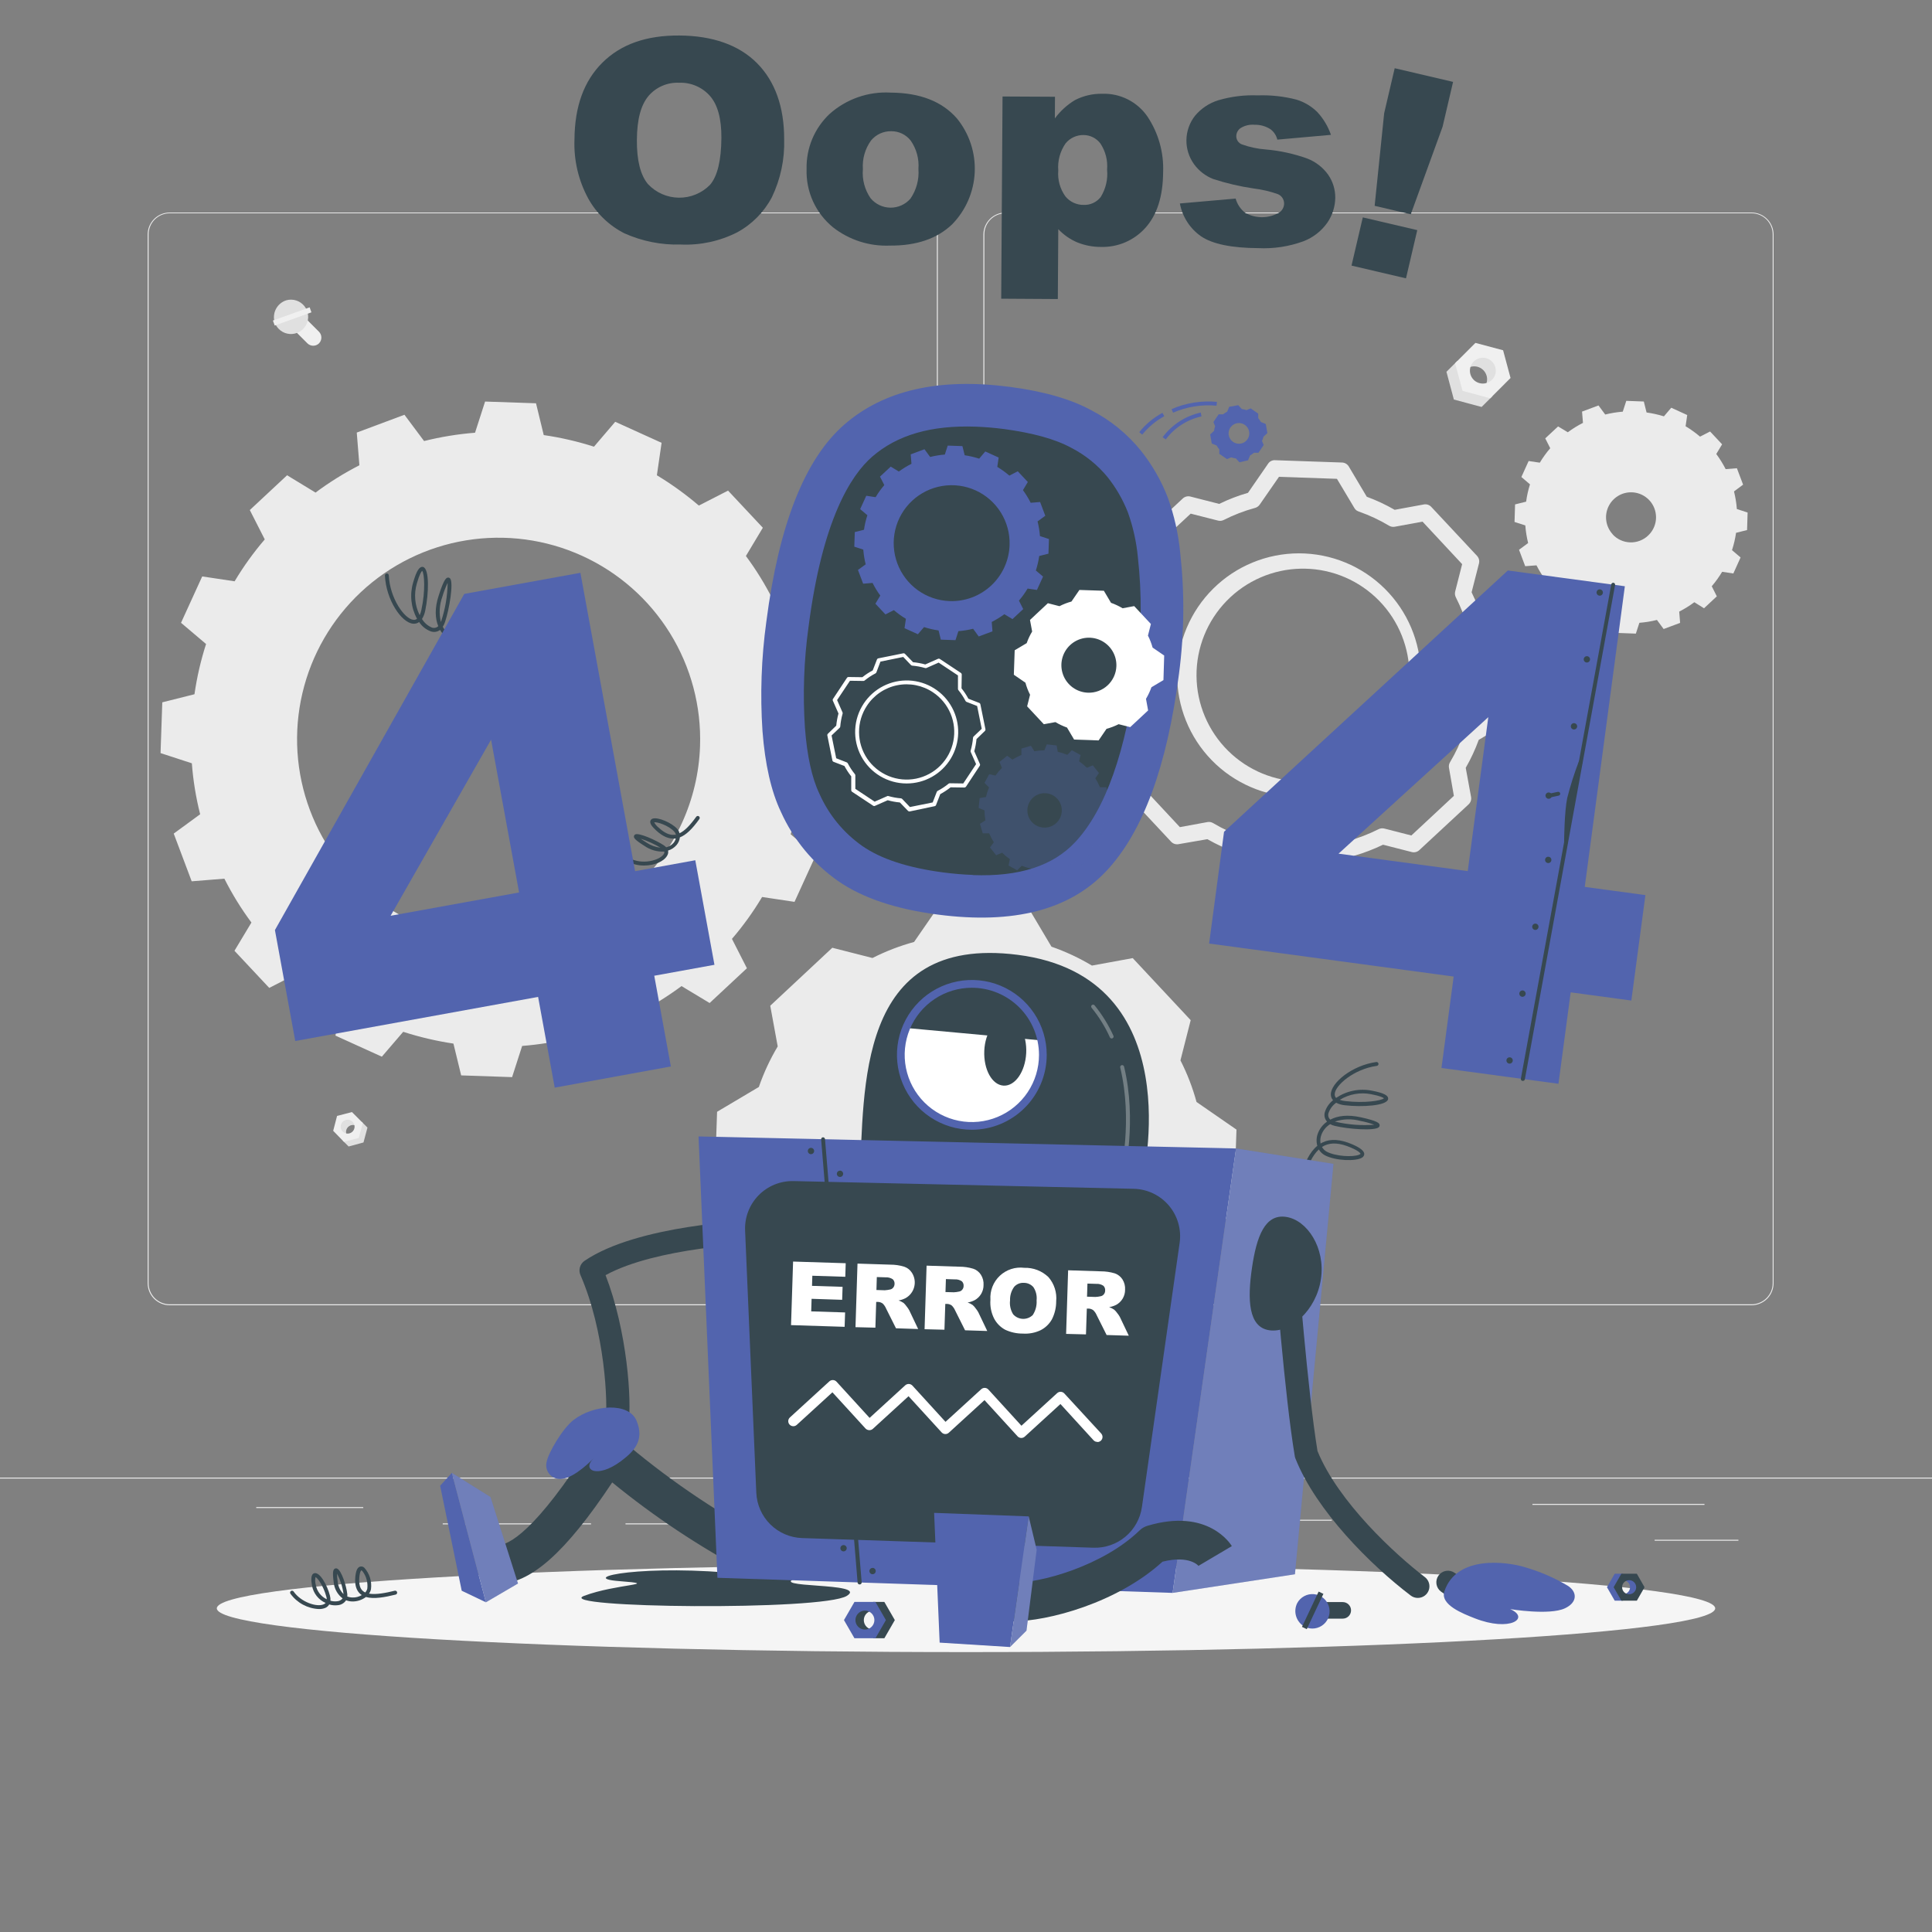 <svg width="784" height="784" viewBox="0 0 784 784" fill="none" xmlns="http://www.w3.org/2000/svg">
<rect x="0" y="0" width="784" height="784" fill="#808080" stroke="none"/>
<g clip-path="url(#clip0_1_132)">
<path d="M784 599.604H0V599.996H784V599.604Z" fill="#EBEBEB"/>
<path d="M705.443 624.833H671.449V625.225H705.443V624.833Z" fill="#EBEBEB"/>
<path d="M540.443 616.71H486.958V617.102H540.443V616.71Z" fill="#EBEBEB"/>
<path d="M691.677 610.281H621.854V610.673H691.677V610.281Z" fill="#EBEBEB"/>
<path d="M271.296 618.184H253.828V618.576H271.296V618.184Z" fill="#EBEBEB"/>
<path d="M239.857 618.184H179.661V618.576H239.857V618.184Z" fill="#EBEBEB"/>
<path d="M147.407 611.567H103.974V611.959H147.407V611.567Z" fill="#EBEBEB"/>
<path d="M371.616 529.671H68.851C66.479 529.666 64.206 528.721 62.53 527.043C60.854 525.364 59.913 523.089 59.913 520.717V95.115C59.934 92.757 60.884 90.502 62.557 88.84C64.231 87.179 66.492 86.244 68.851 86.24H371.616C373.99 86.24 376.268 87.183 377.947 88.863C379.626 90.542 380.569 92.819 380.569 95.194V520.717C380.569 523.092 379.626 525.369 377.947 527.048C376.268 528.727 373.99 529.671 371.616 529.671ZM68.851 86.554C66.583 86.558 64.409 87.462 62.807 89.067C61.205 90.672 60.305 92.847 60.305 95.115V520.717C60.305 522.985 61.205 525.16 62.807 526.766C64.409 528.371 66.583 529.274 68.851 529.279H371.616C373.885 529.274 376.06 528.371 377.665 526.767C379.27 525.162 380.173 522.987 380.177 520.717V95.115C380.173 92.846 379.27 90.671 377.665 89.066C376.06 87.461 373.885 86.558 371.616 86.554H68.851Z" fill="#EBEBEB"/>
<path d="M710.79 529.671H408.009C405.636 529.666 403.361 528.722 401.683 527.044C400.004 525.366 399.06 523.091 399.056 520.717V95.115C399.08 92.755 400.034 90.501 401.71 88.839C403.386 87.178 405.649 86.244 408.009 86.24H710.79C713.145 86.248 715.403 87.185 717.073 88.846C718.743 90.507 719.691 92.76 719.712 95.115V520.717C719.712 523.087 718.773 525.359 717.1 527.037C715.428 528.715 713.159 529.662 710.79 529.671ZM408.009 86.554C405.74 86.558 403.564 87.461 401.96 89.066C400.355 90.671 399.452 92.846 399.448 95.115V520.717C399.452 522.987 400.355 525.162 401.96 526.767C403.564 528.371 405.74 529.274 408.009 529.279H710.79C713.059 529.274 715.234 528.371 716.839 526.767C718.444 525.162 719.347 522.987 719.351 520.717V95.115C719.347 92.846 718.444 90.671 716.839 89.066C715.234 87.461 713.059 86.558 710.79 86.554H408.009Z" fill="#EBEBEB"/>
<path d="M338.798 314.98L339.503 294.377L326.865 290.237C326.322 283.255 325.189 276.331 323.478 269.539L334.204 261.699L326.928 242.35L313.663 243.417C310.518 237.182 306.846 231.229 302.687 225.62L309.555 214.158L295.443 199.089L283.588 205.157C278.258 200.601 272.563 196.489 266.56 192.864L268.473 179.693L249.657 171.163L241.033 181.261C234.38 179.133 227.562 177.559 220.649 176.557L217.513 163.652L196.847 162.947L192.77 175.601C185.794 176.149 178.877 177.277 172.088 178.972L164.123 168.309L144.773 175.538L145.84 188.803C139.609 191.996 133.656 195.704 128.043 199.889L116.502 192.864L101.371 206.976L107.439 218.893C102.882 224.197 98.79 229.884 95.209 235.89L82.053 233.914L73.461 252.73L83.621 261.339C81.478 267.988 79.904 274.807 78.917 281.723L65.856 285L65.15 305.603L77.851 309.743C78.376 316.721 79.504 323.641 81.222 330.425L70.497 338.265L77.788 357.63L91.054 356.563C94.191 362.802 97.863 368.757 102.03 374.36L95.146 385.822L109.258 400.891L121.112 394.823C126.429 399.378 132.114 403.485 138.109 407.1L136.134 420.256L154.95 428.801L163.621 418.703C170.274 420.851 177.091 422.45 184.005 423.486L187.141 436.39L207.807 437.096L211.884 424.442C218.864 423.887 225.786 422.76 232.581 421.071L240.421 431.733L259.771 424.505L258.767 411.24C264.986 408.026 270.938 404.319 276.564 400.154L287.963 407.022L303.094 392.91L297.026 380.993C301.585 375.69 305.677 370.003 309.257 363.996L322.412 365.971L331.005 347.155L320.844 338.531C323.024 331.887 324.624 325.067 325.627 318.147L338.798 314.98ZM199.575 381.73C183.406 381.184 167.762 375.854 154.622 366.415C141.482 356.977 131.436 343.853 125.756 328.705C120.076 313.556 119.016 297.063 122.711 281.312C126.405 265.561 134.689 251.26 146.512 240.217C158.336 229.174 173.169 221.886 189.136 219.275C205.102 216.664 221.485 218.847 236.21 225.547C250.936 232.248 263.343 243.165 271.863 256.919C280.383 270.672 284.633 286.643 284.075 302.812C283.33 324.481 274.011 344.968 258.165 359.767C242.319 374.566 221.244 382.466 199.575 381.73Z" fill="#EBEBEB"/>
<path d="M691.488 246.835L696.679 241.99L694.624 237.897C696.191 236.063 697.602 234.102 698.842 232.033L703.39 232.707L706.322 226.216L702.841 223.252C703.591 220.957 704.141 218.601 704.487 216.212L708.956 215.098L709.176 207.98L704.816 206.569C704.625 204.158 704.237 201.766 703.656 199.418L707.341 196.674L704.832 190.01L700.269 190.371C699.169 188.222 697.895 186.166 696.459 184.225L698.827 180.305L693.95 175.099L689.873 177.184C688.037 175.621 686.076 174.21 684.009 172.966L684.668 168.419L678.192 165.456L675.213 168.952C672.913 168.236 670.558 167.712 668.172 167.384L667.059 162.931L659.94 162.665L658.513 167.055C656.112 167.239 653.73 167.627 651.395 168.215L648.666 164.53L641.987 167.024L642.363 171.602C640.208 172.692 638.151 173.967 636.216 175.412L632.265 173.045L627.059 177.89L629.082 181.888C627.504 183.717 626.087 185.679 624.848 187.753L620.317 187.078L617.369 193.57L620.866 196.549C620.141 198.841 619.616 201.191 619.298 203.574L614.813 204.687L614.594 211.806L618.968 213.217C619.147 215.628 619.53 218.02 620.113 220.367L616.413 223.095L618.921 229.759L623.5 229.414C624.6 231.564 625.875 233.619 627.31 235.561L624.943 239.481L629.819 244.687L633.896 242.601C635.728 244.17 637.69 245.581 639.76 246.819L639.086 251.351L645.577 254.314L648.557 250.833C650.858 251.542 653.212 252.066 655.597 252.401L656.71 256.854L663.829 257.121L665.256 252.73C667.658 252.548 670.039 252.16 672.375 251.57L675.103 255.255L681.783 252.762L681.422 248.183C683.571 247.092 685.623 245.817 687.553 244.373L691.488 246.835ZM654.452 216.839C653.083 215.372 652.18 213.531 651.857 211.551C651.533 209.57 651.805 207.538 652.637 205.712C653.469 203.885 654.824 202.347 656.531 201.291C658.237 200.235 660.219 199.708 662.224 199.778C664.23 199.849 666.17 200.512 667.798 201.685C669.427 202.858 670.671 204.487 671.373 206.368C672.075 208.248 672.204 210.294 671.743 212.247C671.282 214.2 670.252 215.973 668.784 217.341C667.809 218.26 666.662 218.976 665.409 219.449C664.155 219.921 662.821 220.141 661.482 220.094C660.143 220.047 658.827 219.736 657.61 219.177C656.392 218.618 655.298 217.824 654.39 216.839H654.452Z" fill="#EBEBEB"/>
<path d="M501.76 458.389L485.547 447.178C483.958 441.34 481.772 435.681 479.024 430.291L483.179 413.984L459.659 388.802L443.101 391.828C437.906 388.716 432.405 386.146 426.684 384.16L416.618 367.21L382.122 366.034L370.926 382.247C365.095 383.836 359.442 386.016 354.054 388.754L337.747 384.599L312.565 408.119L315.591 424.646C312.482 429.851 309.918 435.363 307.94 441.094L290.989 451.161L289.813 485.657L306.042 496.852C307.605 502.722 309.786 508.409 312.549 513.818L308.347 529.984L331.867 555.166L348.316 552.156C353.549 555.271 359.087 557.846 364.842 559.839L374.893 576.758L409.389 577.949L420.569 561.736C426.452 560.147 432.158 557.962 437.597 555.213L453.811 559.353L479.008 535.833L475.982 519.306C479.101 514.101 481.665 508.582 483.634 502.842L500.584 492.776L501.76 458.389ZM394.43 510.745C386.772 510.483 379.364 507.957 373.142 503.485C366.92 499.013 362.163 492.796 359.474 485.621C356.784 478.446 356.283 470.635 358.032 463.175C359.782 455.714 363.705 448.941 369.304 443.71C374.903 438.479 381.928 435.026 389.49 433.787C397.051 432.548 404.81 433.579 411.786 436.75C418.762 439.92 424.641 445.088 428.68 451.6C432.719 458.111 434.736 465.674 434.477 473.332C434.117 483.603 429.696 493.312 422.185 500.326C414.674 507.341 404.686 511.088 394.415 510.745H394.43Z" fill="#EBEBEB"/>
<path d="M538.686 360.64H538.577L511.419 359.715C510.869 359.705 510.33 359.556 509.853 359.282C509.376 359.008 508.976 358.617 508.69 358.147L501.368 345.838C497.421 344.394 493.603 342.622 489.953 340.538L478.24 342.561C477.694 342.661 477.132 342.621 476.606 342.446C476.079 342.27 475.606 341.965 475.229 341.558L456.68 321.707C456.291 321.295 456.014 320.791 455.877 320.241C455.739 319.692 455.746 319.117 455.896 318.571L458.859 306.952C457.023 303.187 455.523 299.267 454.375 295.239L442.568 287.085C442.11 286.771 441.739 286.346 441.49 285.85C441.24 285.353 441.12 284.802 441.141 284.247L442.066 257.089C442.085 256.541 442.237 256.006 442.51 255.53C442.784 255.054 443.17 254.653 443.634 254.361L455.974 247.038C457.397 243.101 459.166 239.297 461.258 235.67L459.095 223.863C458.993 223.315 459.032 222.75 459.208 222.221C459.383 221.692 459.689 221.216 460.098 220.837L479.949 202.303C480.359 201.913 480.863 201.634 481.413 201.494C481.962 201.354 482.538 201.357 483.085 201.504L494.751 204.483C498.506 202.646 502.415 201.14 506.433 199.983L514.586 188.176C514.889 187.707 515.312 187.327 515.811 187.076C516.31 186.826 516.867 186.712 517.424 186.749L544.566 187.69C545.118 187.701 545.658 187.851 546.138 188.125C546.617 188.399 547.02 188.788 547.31 189.258L554.633 201.582C558.552 203.021 562.339 204.794 565.954 206.882L577.808 204.702C578.354 204.601 578.916 204.64 579.443 204.816C579.969 204.991 580.443 205.297 580.818 205.706L599.368 225.557C599.755 225.97 600.03 226.474 600.167 227.023C600.304 227.572 600.299 228.147 600.152 228.693L597.173 240.343C599.01 244.101 600.52 248.009 601.689 252.025L613.48 260.178C613.938 260.493 614.309 260.918 614.558 261.414C614.808 261.91 614.928 262.461 614.907 263.016L613.982 290.158C613.963 290.709 613.811 291.246 613.537 291.725C613.264 292.203 612.878 292.607 612.414 292.902L600.073 300.225C598.641 304.154 596.873 307.952 594.789 311.577L596.953 323.4C597.055 323.946 597.016 324.508 596.84 325.035C596.665 325.561 596.358 326.035 595.95 326.411L575.973 344.96C575.562 345.349 575.057 345.626 574.508 345.763C573.959 345.901 573.383 345.894 572.837 345.744L561.234 342.781C557.453 344.609 553.524 346.115 549.49 347.281L541.415 359.072C541.124 359.537 540.723 359.924 540.247 360.198C539.771 360.471 539.235 360.623 538.686 360.64ZM513.457 353.161L536.977 353.96L544.817 342.686C545.251 342.028 545.918 341.558 546.683 341.369C551.095 340.163 555.376 338.519 559.462 336.462C560.174 336.118 560.984 336.035 561.752 336.226L572.728 339.033L589.976 322.961L588 311.624C587.847 310.832 587.993 310.011 588.408 309.319C590.736 305.437 592.654 301.322 594.131 297.042C594.38 296.266 594.904 295.608 595.605 295.192L607.412 288.198L608.211 264.678L596.922 256.838C596.327 256.432 595.881 255.843 595.652 255.161C595.652 255.082 595.652 254.988 595.652 254.894C594.444 250.56 592.805 246.358 590.76 242.35C590.397 241.633 590.308 240.808 590.509 240.03L593.331 228.928L577.259 211.68L565.985 213.75C565.198 213.893 564.385 213.748 563.696 213.342C559.806 211.009 555.686 209.08 551.403 207.588C551.157 207.509 550.92 207.404 550.697 207.274C550.245 206.992 549.869 206.605 549.6 206.145L542.528 194.307L519.008 193.491L511.168 204.797C510.7 205.459 510.01 205.932 509.224 206.129C504.857 207.323 500.622 208.957 496.585 211.006C495.874 211.369 495.054 211.458 494.281 211.257L483.179 208.434L465.931 224.506L468.001 235.749C468.124 236.458 468.019 237.188 467.703 237.834L467.546 238.101C465.214 241.998 463.296 246.129 461.823 250.425C461.563 251.162 461.053 251.784 460.38 252.182L448.573 259.19L447.774 282.71L459.079 290.55C459.723 290.991 460.19 291.647 460.396 292.401C461.571 296.804 463.206 301.071 465.273 305.133C465.384 305.364 465.474 305.606 465.539 305.854C465.657 306.37 465.657 306.906 465.539 307.422L462.717 318.398L478.789 335.646L489.984 333.592C490.766 333.449 491.574 333.594 492.258 334C496.178 336.329 500.323 338.257 504.629 339.754C505.406 339.985 506.064 340.508 506.464 341.213L513.457 353.161ZM527.993 323.416C527.412 323.416 526.832 323.416 526.252 323.416C513.217 323.186 500.801 317.818 491.705 308.478C482.609 299.139 477.57 286.585 477.685 273.549C477.8 260.513 483.059 248.05 492.318 238.872C501.577 229.695 514.086 224.545 527.122 224.545C540.159 224.545 552.668 229.695 561.927 238.872C571.186 248.05 576.445 260.513 576.559 273.549C576.674 286.585 571.635 299.139 562.539 308.478C553.444 317.818 541.027 323.186 527.993 323.416ZM527.993 230.763C516.602 230.959 505.75 235.647 497.799 243.806C489.848 251.965 485.442 262.935 485.541 274.327C485.639 285.719 490.233 296.611 498.323 304.632C506.414 312.653 517.345 317.153 528.737 317.153C540.13 317.153 551.061 312.653 559.151 304.632C567.242 296.611 571.836 285.719 571.934 274.327C572.032 262.935 567.626 251.965 559.676 243.806C551.725 235.647 540.873 230.959 529.482 230.763H527.993Z" fill="#EBEBEB"/>
<path d="M601.234 165.142L589.975 162.132L586.965 150.873L591.371 146.483L596.012 156.095L605.64 160.752L601.234 165.142Z" fill="#E0E0E0"/>
<path d="M601.923 157.616C602.41 157.129 602.797 156.55 603.06 155.914C603.324 155.278 603.46 154.596 603.46 153.907C603.46 153.219 603.324 152.537 603.06 151.9C602.797 151.264 602.41 150.686 601.923 150.199C601.437 149.712 600.858 149.326 600.222 149.062C599.586 148.799 598.904 148.663 598.215 148.663C597.526 148.663 596.845 148.799 596.208 149.062C595.572 149.326 594.994 149.712 594.507 150.199L600.105 141.794L607.6 145.589L609.246 153.429L601.923 157.616Z" fill="#E0E0E0"/>
<path d="M590.478 147.392L598.725 139.145L609.952 142.139L612.978 153.382L604.731 161.63L593.488 158.603L590.478 147.392ZM605.452 154.135C606.186 153.4 606.686 152.464 606.888 151.445C607.09 150.426 606.986 149.37 606.588 148.411C606.191 147.451 605.517 146.631 604.654 146.054C603.79 145.477 602.774 145.169 601.736 145.169C600.697 145.169 599.682 145.477 598.818 146.054C597.954 146.631 597.281 147.451 596.883 148.411C596.486 149.37 596.381 150.426 596.584 151.445C596.786 152.464 597.286 153.4 598.02 154.135C599.013 155.109 600.351 155.652 601.742 155.646C603.134 155.641 604.467 155.086 605.452 154.103V154.135Z" fill="#F0F0F0"/>
<path d="M141.465 465.242L147.502 463.611L149.117 457.574L146.765 455.222L144.272 460.381L139.098 462.874L141.465 465.242Z" fill="#E0E0E0"/>
<path d="M141.12 461.196C140.648 460.657 140.398 459.959 140.422 459.244C140.446 458.528 140.741 457.848 141.247 457.341C141.754 456.835 142.434 456.54 143.15 456.516C143.865 456.492 144.563 456.742 145.102 457.214L142.107 452.713L137.984 454.72L137.105 458.954L141.12 461.196Z" fill="#E0E0E0"/>
<path d="M147.236 455.692L142.814 451.271L136.777 452.839L135.209 458.875L139.552 463.344L145.589 461.776L147.236 455.692ZM139.207 459.314C138.917 459.06 138.681 458.748 138.516 458.399C138.351 458.05 138.259 457.671 138.246 457.284C138.233 456.898 138.3 456.514 138.442 456.154C138.583 455.795 138.798 455.468 139.071 455.195C139.344 454.922 139.67 454.708 140.03 454.566C140.389 454.424 140.774 454.357 141.16 454.37C141.546 454.383 141.926 454.475 142.275 454.64C142.624 454.806 142.936 455.041 143.19 455.332C143.662 455.871 143.911 456.569 143.887 457.284C143.864 458 143.569 458.68 143.062 459.187C142.556 459.693 141.876 459.988 141.16 460.012C140.444 460.035 139.746 459.786 139.207 459.314Z" fill="#F0F0F0"/>
<path d="M119.733 134.315L124.751 139.333C125.378 139.95 126.223 140.295 127.103 140.295C127.982 140.295 128.827 139.95 129.455 139.333C130.068 138.703 130.411 137.859 130.411 136.981C130.411 136.102 130.068 135.258 129.455 134.629L124.453 129.627C123.823 129.014 122.979 128.671 122.101 128.671C121.222 128.671 120.378 129.014 119.749 129.627C119.135 130.252 118.789 131.092 118.786 131.968C118.783 132.844 119.123 133.686 119.733 134.315Z" fill="#F0F0F0"/>
<path d="M116.204 121.849C117.513 121.485 118.9 121.511 120.195 121.925C121.49 122.338 122.636 123.12 123.492 124.176C124.348 125.231 124.877 126.513 125.015 127.865C125.153 129.217 124.893 130.58 124.266 131.786C123.64 132.992 122.676 133.99 121.491 134.655C120.306 135.321 118.953 135.626 117.597 135.533C116.241 135.44 114.942 134.954 113.859 134.133C112.776 133.312 111.956 132.193 111.5 130.912C111.211 130.008 111.103 129.056 111.183 128.111C111.263 127.165 111.529 126.244 111.966 125.402C112.404 124.56 113.003 123.812 113.73 123.202C114.458 122.593 115.298 122.133 116.204 121.849Z" fill="#E0E0E0"/>
<path d="M110.747 130.073L111.474 132.095L126.378 126.741L125.652 124.719L110.747 130.073Z" fill="#F0F0F0"/>
<path d="M392 670.414C559.905 670.414 696.02 662.467 696.02 652.664C696.02 642.861 559.905 634.915 392 634.915C224.095 634.915 87.981 642.861 87.981 652.664C87.981 662.467 224.095 670.414 392 670.414Z" fill="#F5F5F5"/>
<path d="M233.118 56.586C233.21 43.184 236.978 32.803 244.5 25.371C252.023 17.939 262.306 14.318 275.707 14.41C289.109 14.502 299.834 18.229 307.178 25.608C314.522 32.988 318.231 43.414 318.213 56.498C318.459 64.634 316.746 72.709 313.221 80.046C310.04 86.079 305.141 91.034 299.145 94.284C292.087 97.869 284.224 99.573 276.316 99.231C268.43 99.465 260.594 97.912 253.393 94.689C247.21 91.562 242.104 86.657 238.73 80.605C234.729 73.251 232.79 64.952 233.118 56.586ZM258.442 56.849C258.395 65.117 259.894 71.069 262.939 74.703C264.549 76.421 266.489 77.795 268.643 78.744C270.797 79.692 273.12 80.195 275.474 80.223C277.828 80.25 280.162 79.802 282.338 78.904C284.514 78.006 286.485 76.677 288.134 74.998C291.15 71.472 292.672 65.102 292.742 55.956C292.783 48.234 291.255 42.581 288.157 38.995C286.593 37.206 284.649 35.791 282.466 34.854C280.283 33.917 277.918 33.481 275.545 33.578C273.216 33.474 270.895 33.9 268.754 34.822C266.614 35.745 264.711 37.141 263.188 38.906C260.06 42.648 258.508 48.372 258.442 56.849Z" fill="#374850"/>
<path d="M327.316 68.581C327.211 64.409 327.989 60.261 329.598 56.41C331.207 52.559 333.611 49.091 336.654 46.233C340.018 43.228 343.943 40.917 348.202 39.433C352.462 37.948 356.973 37.32 361.476 37.583C373.368 37.666 382.328 41.173 388.357 48.103C393.354 54.263 395.91 62.046 395.538 69.969C395.166 77.892 391.892 85.402 386.34 91.066C380.231 96.881 371.83 99.745 361.136 99.658C352.798 100.015 344.606 97.386 338.033 92.243C334.542 89.394 331.757 85.775 329.898 81.67C328.038 77.565 327.155 73.085 327.316 68.581ZM350.156 68.66C349.797 72.829 350.899 76.993 353.275 80.438C354.259 81.623 355.489 82.58 356.88 83.241C358.271 83.903 359.789 84.254 361.329 84.269C362.87 84.285 364.395 83.965 365.799 83.332C367.203 82.699 368.452 81.768 369.46 80.603C371.878 77.08 373.021 72.838 372.7 68.577C373.014 64.497 371.912 60.434 369.578 57.072C368.648 55.873 367.454 54.904 366.089 54.241C364.723 53.579 363.224 53.24 361.706 53.251C360.136 53.211 358.578 53.529 357.149 54.181C355.72 54.833 354.458 55.802 353.46 57.014C351.031 60.39 349.862 64.511 350.156 68.66Z" fill="#374850"/>
<path d="M406.287 121.21L406.827 39.154L428.108 39.263L428.062 48.048C430.265 45.056 433.039 42.529 436.224 40.614C439.636 38.863 443.428 37.983 447.263 38.053C450.851 37.924 454.414 38.702 457.623 40.315C460.831 41.927 463.581 44.322 465.62 47.278C470.076 53.945 472.307 61.851 471.993 69.863C471.934 79.742 469.503 87.269 464.744 92.518C462.478 95.029 459.692 97.017 456.58 98.344C453.468 99.671 450.104 100.305 446.723 100.202C443.44 100.212 440.186 99.585 437.141 98.356C434.235 97.116 431.616 95.291 429.447 92.995L429.265 121.351L406.287 121.21ZM429.439 69.221C429.126 72.949 430.156 76.666 432.344 79.701C433.248 80.803 434.39 81.685 435.684 82.283C436.978 82.881 438.39 83.179 439.815 83.154C441.123 83.196 442.423 82.93 443.61 82.377C444.796 81.825 445.837 81.002 446.647 79.974C448.719 76.649 449.635 72.733 449.253 68.834C449.573 65.089 448.614 61.345 446.533 58.214C445.736 57.161 444.707 56.305 443.526 55.712C442.346 55.119 441.045 54.805 439.724 54.795C438.331 54.771 436.95 55.062 435.686 55.646C434.421 56.23 433.305 57.093 432.42 58.169C430.175 61.396 429.121 65.302 429.439 69.221Z" fill="#374850"/>
<path d="M478.793 82.564L501.416 80.582C502.058 82.875 503.419 84.9 505.299 86.361C507.412 87.548 509.799 88.162 512.222 88.141C514.645 88.121 517.021 87.467 519.114 86.245C519.712 85.848 520.205 85.311 520.548 84.681C520.892 84.051 521.077 83.346 521.087 82.628C521.096 81.806 520.859 81 520.407 80.314C519.955 79.628 519.307 79.093 518.548 78.777C515.371 77.656 512.081 76.887 508.737 76.482C503.155 75.666 497.652 74.379 492.287 72.633C489.192 71.418 486.509 69.344 484.555 66.654C482.471 63.781 481.38 60.307 481.447 56.758C481.514 53.209 482.735 49.779 484.926 46.986C487.393 44.027 490.663 41.843 494.342 40.697C499.557 39.159 504.989 38.487 510.422 38.707C515.701 38.521 520.978 39.1 526.091 40.425C529.271 41.388 532.17 43.111 534.535 45.444C537.012 48.117 538.906 51.276 540.096 54.72L518.336 56.66C517.932 54.98 516.957 53.492 515.576 52.453C513.648 51.208 511.388 50.573 509.093 50.632C507.119 50.451 505.14 50.917 503.455 51.961C502.913 52.324 502.467 52.814 502.157 53.389C501.848 53.964 501.684 54.606 501.679 55.259C501.676 55.978 501.89 56.681 502.295 57.275C502.699 57.87 503.274 58.328 503.944 58.589C507.082 59.718 510.361 60.413 513.687 60.656C519.441 61.151 525.105 62.395 530.537 64.354C533.934 65.673 536.87 67.958 538.983 70.927C540.879 73.672 541.88 76.936 541.849 80.272C541.793 83.844 540.694 87.322 538.686 90.277C536.261 93.764 532.835 96.433 528.86 97.931C523.024 100.055 516.823 100.995 510.62 100.694C499.778 100.633 492.035 99.035 487.392 95.899C482.888 92.753 479.8 87.964 478.793 82.564Z" fill="#374850"/>
<path d="M565.963 27.686L589.655 33.23L585.402 51.411L572.489 86.954L557.829 83.524L561.696 45.925L565.963 27.686ZM553.019 88.213L575.124 93.385L570.546 112.951L548.441 107.778L553.019 88.213Z" fill="#374850"/>
<path d="M201.77 269.037H201.488C194.432 266.293 190.214 263.628 188.019 260.413C186.301 260.739 184.523 260.497 182.954 259.723C181.117 258.824 179.593 257.392 178.58 255.615C178.047 256.024 177.42 256.291 176.757 256.392C176.094 256.494 175.415 256.426 174.785 256.195C172.853 255.472 171.204 254.147 170.081 252.416C169.379 252.939 168.506 253.18 167.635 253.091C162.931 252.714 156.659 243.432 156.204 233.553C156.2 233.345 156.275 233.142 156.415 232.988C156.555 232.833 156.749 232.738 156.957 232.722C157.06 232.718 157.163 232.734 157.259 232.77C157.356 232.805 157.445 232.86 157.521 232.929C157.596 232.999 157.658 233.084 157.701 233.177C157.744 233.271 157.768 233.372 157.772 233.475C158.211 242.883 164.217 251.24 167.776 251.523C168.035 251.552 168.297 251.529 168.548 251.457C168.798 251.384 169.031 251.262 169.234 251.099C168.008 248.864 167.238 246.407 166.969 243.871C166.7 241.336 166.937 238.772 167.666 236.329C169.015 231.625 170.207 229.774 171.649 230.057C174.346 230.731 173.985 241.033 172.559 247.759C172.342 248.973 171.895 250.133 171.241 251.178C172.166 252.728 173.561 253.942 175.224 254.643C175.667 254.812 176.15 254.85 176.614 254.752C177.078 254.655 177.505 254.427 177.843 254.094C176.62 251.068 176.275 246.928 178.031 241.66C180.226 234.714 181.167 234.525 181.653 234.4C181.836 234.362 182.026 234.373 182.202 234.434C182.379 234.495 182.536 234.602 182.656 234.745C184.115 236.391 182.374 247.179 180.555 252.51C180.342 253.152 180.047 253.763 179.677 254.329C180.519 256.025 181.889 257.401 183.582 258.249C184.692 258.789 185.926 259.022 187.157 258.924C187.016 258.626 186.89 258.328 186.765 258.014C185.526 254.643 186.137 250.77 188.631 246.129C190.277 243.071 191.625 241.628 192.88 241.628C193.213 241.633 193.538 241.733 193.815 241.916C194.093 242.1 194.313 242.359 194.448 242.663C195.812 245.188 194.824 253.514 192.127 257.653C191.496 258.602 190.617 259.361 189.587 259.849C191.688 262.608 195.687 265.039 202.131 267.516C202.228 267.551 202.316 267.605 202.392 267.675C202.467 267.744 202.528 267.828 202.57 267.922C202.613 268.015 202.636 268.117 202.639 268.219C202.641 268.322 202.623 268.424 202.586 268.52C202.525 268.683 202.412 268.822 202.265 268.915C202.118 269.009 201.944 269.052 201.77 269.037ZM192.864 243.212C192.864 243.212 191.97 243.212 189.995 246.897C187.721 251.099 187.141 254.564 188.223 257.481C188.354 257.842 188.511 258.193 188.693 258.532C189.543 258.181 190.265 257.579 190.763 256.807C192.958 253.451 194.009 246.552 193.193 243.855C193.084 243.306 192.864 243.212 192.864 243.212ZM181.606 236.611C180.757 238.396 180.054 240.247 179.505 242.146C178.302 245.437 178.095 249.009 178.909 252.416L179.05 252.009C180.697 247.039 181.574 241.846 181.653 236.611H181.606ZM171.288 231.672C171.022 231.907 170.254 232.895 169.172 236.721C167.892 241.014 168.296 245.634 170.301 249.641C170.622 248.94 170.859 248.203 171.006 247.446C172.684 239.747 172.214 232.785 171.335 231.672H171.288Z" fill="#374850"/>
<path d="M261.386 351.232C258.879 351.256 256.411 350.612 254.236 349.366C254.057 349.258 253.927 349.084 253.875 348.882C253.822 348.68 253.85 348.465 253.954 348.284C254.006 348.195 254.074 348.118 254.156 348.057C254.238 347.995 254.332 347.951 254.431 347.926C254.53 347.901 254.634 347.897 254.735 347.912C254.836 347.928 254.933 347.964 255.02 348.017C260.618 351.294 267.846 349.005 269.336 346.606C269.444 346.456 269.52 346.285 269.56 346.105C269.601 345.924 269.604 345.737 269.571 345.555C266.709 345.72 263.874 344.913 261.527 343.266C257.529 340.773 257.215 340.02 257.247 339.425C257.254 339.253 257.308 339.087 257.402 338.944C257.495 338.801 257.626 338.685 257.78 338.609C259.348 337.825 266.42 341.071 269.367 343.015C269.721 343.25 270.047 343.523 270.34 343.831C271.498 343.568 272.542 342.942 273.319 342.043C273.756 341.529 274.072 340.924 274.244 340.271H273.93C271.421 340.522 268.913 339.44 266.231 336.963C264.381 335.269 263.676 334.093 263.911 333.168C263.982 332.908 264.126 332.674 264.326 332.494C264.526 332.313 264.774 332.193 265.04 332.149C267.204 331.6 272.566 333.89 274.746 336.289C275.232 336.81 275.577 337.447 275.749 338.139C277.803 337.182 279.967 335.003 282.523 331.443C282.582 331.359 282.658 331.286 282.745 331.231C282.833 331.176 282.93 331.138 283.032 331.121C283.135 331.103 283.239 331.106 283.34 331.129C283.441 331.152 283.536 331.195 283.62 331.255C283.788 331.378 283.902 331.561 283.937 331.766C283.972 331.971 283.926 332.181 283.809 332.353C280.845 336.492 278.368 338.844 275.89 339.801C275.762 340.96 275.286 342.053 274.526 342.937C273.623 343.987 272.436 344.754 271.108 345.148C271.182 345.522 271.182 345.907 271.107 346.282C271.031 346.656 270.882 347.011 270.669 347.327C269.352 349.57 265.557 351.232 261.386 351.232ZM259.991 340.35C260.524 340.742 261.276 341.259 262.358 341.918C264.044 343.055 265.982 343.765 268.003 343.987C265.479 342.474 262.791 341.254 259.991 340.35ZM265.463 333.686C265.914 334.534 266.539 335.277 267.298 335.865C269.618 338.013 271.735 339.001 273.773 338.75H274.275C274.164 338.263 273.926 337.814 273.585 337.449C271.39 334.971 266.561 333.435 265.463 333.686Z" fill="#374850"/>
<path d="M282.146 349.083L257.717 353.521L235.53 232.44L188.395 241.001L111.563 377.417L119.811 422.435L218.36 404.544L225.102 441.36L272.236 432.768L265.494 395.951L289.923 391.514L282.146 349.083ZM158.509 371.616L199.277 300.162L210.645 362.161L158.509 371.616Z" fill="#5264AE"/>
<path d="M478.915 224.224C478.173 216.612 476.487 209.122 473.897 201.927C471.233 195.034 467.531 188.589 462.921 182.813C457.464 176.093 450.686 170.565 443.008 166.568C434.645 161.979 423.554 158.786 409.735 156.988C381.04 153.246 358.681 158.336 342.656 172.26C326.631 186.184 316.073 212.84 310.982 252.228C308.949 266.949 308.424 281.838 309.414 296.665C310.459 310.255 312.958 321.194 316.909 329.484C321.937 340.662 329.869 350.289 339.88 357.363C349.78 364.314 363.369 368.908 380.648 371.145C411.36 375.149 434.133 369.248 448.966 353.443C463.799 337.637 473.625 310.929 478.444 273.318C480.587 257.032 480.745 240.547 478.915 224.224Z" fill="#5264AE"/>
<path d="M394.775 355.042C390.996 354.916 386.935 354.571 382.843 354.038C368.48 352.172 357.378 348.535 349.821 343.235C342.283 337.913 336.324 330.653 332.573 322.224L332.494 322.051C329.484 315.779 327.508 306.763 326.646 295.395C325.732 281.74 326.215 268.027 328.088 254.47C333.686 211.005 345.242 192.864 353.944 185.306C364.105 176.494 377.825 172.511 395.857 173.138C399.558 173.264 403.478 173.593 407.507 174.11C419.079 175.678 428.252 178.187 434.744 181.731C440.353 184.619 445.319 188.615 449.342 193.475C452.861 197.865 455.69 202.767 457.73 208.01C459.814 213.858 461.162 219.941 461.744 226.121C463.417 241.095 463.264 256.217 461.29 271.154C456.946 304.929 448.542 328.668 436.327 341.714C427.264 351.373 413.67 355.826 394.759 355.105L394.775 355.042Z" fill="#374850"/>
<path d="M425.461 224.679L425.665 218.736L422.011 217.544C421.856 215.534 421.531 213.541 421.039 211.586L424.175 209.297L422.074 203.715L418.248 204.028C417.348 202.234 416.299 200.519 415.112 198.901L417.088 195.592L413.011 191.249L409.593 193.005C408.063 191.69 406.427 190.505 404.701 189.461L405.249 185.667L399.824 183.205L397.347 186.122C395.428 185.5 393.461 185.038 391.467 184.742L390.542 181.026L384.583 180.822L383.407 184.46C381.398 184.62 379.405 184.945 377.449 185.432L375.144 182.296L369.562 184.381L369.875 188.207C368.082 189.108 366.367 190.157 364.748 191.343L361.455 189.352L357.096 193.413L358.852 196.847C357.534 198.375 356.353 200.018 355.324 201.755L351.53 201.174L349.052 206.6L351.984 209.077C351.348 210.997 350.886 212.97 350.605 214.973L346.873 215.914L346.669 221.841L350.322 223.032C350.475 225.048 350.801 227.046 351.295 229.006L348.159 231.28L350.26 236.862L354.086 236.549C354.976 238.348 356.026 240.063 357.222 241.676L355.23 244.984L359.307 249.328L362.725 247.587C364.255 248.897 365.891 250.077 367.617 251.115L367.053 254.91L372.478 257.372L374.971 254.471C376.895 255.089 378.867 255.545 380.867 255.835L381.792 259.567L387.735 259.771L388.911 256.117C390.926 255.964 392.925 255.639 394.885 255.145L397.159 258.281L402.741 256.196L402.443 252.385C404.23 251.473 405.944 250.425 407.57 249.249L410.863 251.225L415.222 247.164L413.481 243.73C414.795 242.207 415.97 240.569 416.994 238.838L420.788 239.402L423.266 233.977L420.349 231.5C420.973 229.583 421.43 227.615 421.713 225.62L425.461 224.679ZM385.32 243.918C380.676 243.748 376.186 242.207 372.417 239.488C368.649 236.768 365.77 232.994 364.144 228.64C362.519 224.286 362.22 219.548 363.285 215.025C364.349 210.501 366.73 206.394 370.127 203.223C373.524 200.051 377.784 197.957 382.37 197.204C386.956 196.452 391.662 197.075 395.895 198.994C400.127 200.914 403.696 204.044 406.15 207.991C408.605 211.937 409.836 216.522 409.687 221.166C409.588 224.262 408.878 227.308 407.598 230.129C406.319 232.95 404.495 235.491 402.231 237.605C399.966 239.719 397.307 241.365 394.405 242.448C391.503 243.532 388.416 244.031 385.32 243.918Z" fill="#5264AE"/>
<path opacity="0.3" d="M450.205 333.78L450.644 329.766L448.229 328.793C448.225 327.427 448.11 326.064 447.884 324.717L450.064 323.321L448.95 319.448H446.348C445.833 318.189 445.208 316.977 444.482 315.826L445.956 313.694L443.447 310.558L441.048 311.561C440.076 310.599 439.027 309.718 437.912 308.927L438.492 306.387L434.964 304.442L433.114 306.308C431.853 305.79 430.553 305.375 429.225 305.07L428.786 302.514L424.788 302.059L423.8 304.474C422.438 304.48 421.079 304.606 419.739 304.85L418.343 302.624L414.47 303.768V306.371C413.21 306.891 411.998 307.521 410.848 308.253L408.716 306.685L405.58 309.193L406.583 311.593C405.627 312.566 404.751 313.614 403.964 314.729L401.424 314.164L399.496 317.692L401.346 319.527C400.82 320.79 400.406 322.096 400.107 323.431L397.536 323.854L397.112 327.853L399.511 328.856C399.513 330.213 399.633 331.566 399.872 332.902L397.661 334.297L398.79 338.17H401.409C401.932 339.424 402.562 340.63 403.29 341.777L401.722 343.909L404.231 347.045L406.661 346.026C407.626 346.991 408.676 347.867 409.797 348.644L409.249 351.232L412.777 353.16L414.611 351.326C415.873 351.832 417.173 352.236 418.5 352.533L418.955 355.105L422.953 355.544L423.925 353.145C425.312 353.143 426.697 353.027 428.065 352.8L429.46 355.01L433.317 353.881V351.279C434.578 350.749 435.794 350.12 436.955 349.397L439.056 350.965L442.192 348.441L441.173 346.041C442.139 345.069 443.025 344.02 443.823 342.905L446.348 343.47L448.292 339.942L446.442 338.123C446.946 336.861 447.349 335.56 447.649 334.234L450.205 333.78ZM430.025 332.212C429.361 333.426 428.352 334.416 427.126 335.056C425.9 335.697 424.511 335.959 423.136 335.811C421.76 335.662 420.46 335.108 419.399 334.22C418.338 333.332 417.565 332.149 417.176 330.822C416.788 329.494 416.802 328.08 417.217 326.761C417.632 325.441 418.429 324.274 419.507 323.407C420.585 322.54 421.897 322.013 423.275 321.892C424.653 321.77 426.036 322.06 427.249 322.725C428.871 323.619 430.074 325.119 430.594 326.896C431.114 328.674 430.909 330.585 430.025 332.212Z" fill="#5264AE"/>
<path d="M472.423 266.011L467.719 262.781C467.256 261.102 466.626 259.473 465.837 257.92L467.029 253.216L460.255 245.956L455.551 246.834C454.059 245.946 452.484 245.205 450.847 244.623L447.946 239.731L438.021 239.402L434.791 244.106C433.11 244.562 431.48 245.192 429.93 245.987L425.226 244.78L417.966 251.57L418.844 256.274C417.943 257.759 417.202 259.336 416.634 260.978L411.757 263.878L411.412 273.804L416.116 277.034C416.572 278.725 417.203 280.365 417.998 281.926L416.806 286.63L423.58 293.89L428.284 293.027C429.777 293.915 431.352 294.655 432.988 295.238L435.873 300.115L445.814 300.46L449.028 295.756C450.724 295.296 452.368 294.665 453.936 293.874L458.64 295.066L465.9 288.292L465.038 283.588C465.929 282.097 466.669 280.522 467.249 278.884L472.125 275.983L472.423 266.011ZM441.486 281.095C439.279 281.019 437.145 280.291 435.352 279.002C433.559 277.713 432.189 275.921 431.414 273.853C430.64 271.785 430.496 269.534 431.001 267.384C431.506 265.235 432.637 263.283 434.251 261.776C435.866 260.269 437.89 259.275 440.07 258.919C442.249 258.563 444.485 258.862 446.495 259.776C448.504 260.691 450.198 262.182 451.36 264.059C452.523 265.936 453.103 268.116 453.027 270.323C452.921 273.28 451.646 276.075 449.483 278.094C447.32 280.113 444.444 281.192 441.486 281.095Z" fill="white"/>
<path d="M506.464 186.78L507.279 184.82C507.834 184.508 508.359 184.146 508.847 183.738H510.666L512.799 180.602L512.109 178.924C512.373 178.366 512.583 177.783 512.736 177.184L514.304 175.741L513.646 172.057L511.67 171.241C511.36 170.685 510.998 170.16 510.588 169.673V167.854L507.53 165.722L505.837 166.427C505.218 166.209 504.576 166.062 503.924 165.988L502.481 164.42L498.812 165.079L497.981 167.055C497.399 167.356 496.848 167.713 496.335 168.121H494.532L492.399 171.257L493.089 172.935C492.878 173.556 492.731 174.197 492.65 174.848L491.082 176.306L491.741 179.975L493.716 180.79C494.015 181.349 494.373 181.875 494.782 182.358V184.162L497.918 186.294L499.596 185.604C500.224 185.808 500.87 185.95 501.525 186.027L502.967 187.595L506.464 186.78ZM498.624 176.619C498.476 175.801 498.574 174.958 498.905 174.195C499.236 173.432 499.787 172.785 500.486 172.336C501.185 171.886 502.002 171.654 502.834 171.668C503.665 171.683 504.473 171.944 505.156 172.419C505.839 172.893 506.366 173.559 506.67 174.333C506.974 175.107 507.042 175.953 506.865 176.766C506.687 177.578 506.273 178.32 505.674 178.897C505.075 179.473 504.319 179.86 503.501 180.006C502.405 180.198 501.279 179.95 500.366 179.316C499.452 178.682 498.826 177.713 498.624 176.619Z" fill="#5264AE"/>
<path d="M463.517 176.384L462.31 175.365C464.897 172.156 468.094 169.491 471.718 167.525L472.455 168.905C469.009 170.781 465.971 173.323 463.517 176.384Z" fill="#5264AE"/>
<path d="M476.029 167.462L475.418 166.02C481.208 163.504 487.54 162.49 493.826 163.072L493.669 164.64C487.645 164.072 481.576 165.043 476.029 167.462Z" fill="#5264AE"/>
<path d="M473.066 178.313L471.78 177.435C475.558 172.333 481.056 168.774 487.256 167.415L487.554 168.983C481.76 170.248 476.616 173.561 473.066 178.313Z" fill="#5264AE"/>
<path d="M369.013 329.28C368.799 329.273 368.597 329.183 368.449 329.029L365.172 325.642C363.501 325.491 361.848 325.186 360.232 324.733L355.105 326.99C354.992 327.052 354.865 327.085 354.737 327.085C354.608 327.085 354.481 327.052 354.368 326.99L345.775 321.299C345.665 321.226 345.575 321.125 345.514 321.007C345.454 320.889 345.425 320.757 345.43 320.624V315.042C344.382 313.731 343.458 312.324 342.671 310.84L338.265 309.147C338.141 309.099 338.032 309.021 337.947 308.919C337.862 308.818 337.804 308.696 337.779 308.566L335.74 298.469C335.713 298.34 335.719 298.206 335.758 298.08C335.796 297.954 335.865 297.839 335.96 297.747L339.347 294.47C339.509 292.801 339.813 291.148 340.256 289.531L337.998 284.404C337.936 284.291 337.904 284.164 337.904 284.035C337.904 283.906 337.936 283.78 337.998 283.667L343.69 275.074C343.761 274.961 343.861 274.869 343.979 274.808C344.098 274.748 344.231 274.72 344.364 274.729L349.946 274.807C351.254 273.753 352.662 272.829 354.149 272.048L355.858 267.642C355.903 267.519 355.978 267.411 356.077 267.326C356.176 267.241 356.295 267.182 356.422 267.156L366.52 265.117C366.649 265.089 366.783 265.094 366.909 265.132C367.036 265.171 367.15 265.241 367.241 265.337L370.518 268.724C372.194 268.876 373.853 269.181 375.473 269.633L380.585 267.375C380.701 267.313 380.83 267.281 380.961 267.281C381.093 267.281 381.222 267.313 381.338 267.375L389.915 273.067C390.023 273.143 390.113 273.244 390.175 273.361C390.238 273.478 390.272 273.608 390.275 273.741L390.181 279.323C391.235 280.635 392.164 282.042 392.957 283.526L397.347 285.235C397.469 285.28 397.578 285.355 397.663 285.454C397.748 285.553 397.807 285.672 397.833 285.799L399.887 295.897C399.911 296.026 399.904 296.159 399.866 296.285C399.828 296.41 399.76 296.525 399.668 296.618L396.265 299.911C396.108 301.576 395.804 303.224 395.356 304.835L397.614 309.962C397.675 310.078 397.708 310.207 397.708 310.338C397.708 310.47 397.675 310.599 397.614 310.715L392 319.229C391.926 319.335 391.828 319.422 391.713 319.483C391.599 319.543 391.471 319.574 391.342 319.574L385.744 319.495C384.431 320.535 383.03 321.459 381.557 322.255L379.848 326.661C379.802 326.785 379.724 326.895 379.622 326.981C379.52 327.066 379.398 327.123 379.268 327.147L369.17 329.28H369.013ZM360.185 323.008C360.258 322.993 360.332 322.993 360.405 323.008C362.098 323.501 363.837 323.821 365.595 323.964C365.783 323.986 365.959 324.069 366.097 324.199L369.233 327.492L378.484 325.626L380.146 321.33C380.223 321.156 380.355 321.013 380.522 320.922C382.089 320.112 383.565 319.14 384.928 318.022C385.072 317.9 385.258 317.838 385.446 317.849L390.887 317.927L396.093 310.087L393.897 305.101C393.835 304.929 393.835 304.74 393.897 304.568C394.382 302.873 394.703 301.135 394.854 299.378C394.87 299.188 394.953 299.01 395.089 298.876L398.382 295.74L396.516 286.489L392.235 284.827C392.051 284.76 391.9 284.625 391.812 284.451C390.998 282.887 390.026 281.41 388.911 280.045C388.799 279.901 388.739 279.725 388.739 279.543V274.086L380.899 268.88L375.928 271.076C375.751 271.139 375.557 271.139 375.379 271.076C373.68 270.585 371.936 270.264 370.174 270.119C369.985 270.097 369.809 270.014 369.672 269.884L366.536 266.591L357.285 268.473L355.638 272.832C355.572 273.011 355.445 273.162 355.278 273.255C353.705 274.063 352.223 275.035 350.856 276.156C350.788 276.217 350.709 276.264 350.623 276.294C350.536 276.323 350.445 276.335 350.354 276.328L344.913 276.25L339.692 284.09L341.887 289.076C341.937 289.182 341.963 289.297 341.963 289.413C341.963 289.53 341.937 289.645 341.887 289.75C341.422 291.406 341.118 293.102 340.977 294.815C340.963 295.005 340.879 295.184 340.742 295.317L337.449 298.453L339.331 307.704L343.596 309.366C343.786 309.445 343.942 309.59 344.035 309.774C344.843 311.328 345.81 312.794 346.92 314.149C347.037 314.289 347.098 314.468 347.093 314.65V320.107L354.933 325.313L359.919 323.118C360 323.065 360.091 323.028 360.185 323.008ZM367.884 317.927C364.11 317.924 360.407 316.898 357.17 314.959C353.932 313.019 351.28 310.238 349.497 306.912C347.713 303.586 346.864 299.839 347.04 296.069C347.216 292.299 348.41 288.647 350.495 285.501C352.49 282.483 355.233 280.035 358.458 278.395C361.683 276.755 365.277 275.981 368.891 276.147C372.505 276.313 376.013 277.414 379.074 279.342C382.135 281.27 384.642 283.96 386.352 287.148C388.062 290.336 388.915 293.913 388.827 297.53C388.74 301.146 387.716 304.678 385.855 307.78C383.994 310.882 381.359 313.448 378.209 315.226C375.059 317.005 371.502 317.936 367.884 317.927ZM351.812 286.364C349.702 289.548 348.583 293.287 348.597 297.107C348.611 300.927 349.757 304.658 351.891 307.826C354.025 310.995 357.051 313.46 360.586 314.909C364.12 316.359 368.006 316.727 371.75 315.969C375.494 315.21 378.929 313.359 381.621 310.648C384.313 307.937 386.141 304.489 386.874 300.74C387.606 296.99 387.211 293.108 385.737 289.583C384.263 286.059 381.777 283.05 378.594 280.938C376.482 279.525 374.112 278.544 371.62 278.052C369.128 277.56 366.562 277.566 364.072 278.071C361.583 278.575 359.217 279.567 357.113 280.991C355.009 282.414 353.207 284.24 351.812 286.364Z" fill="white"/>
<path d="M667.702 363.227L643.084 359.903L659.36 237.897L611.881 231.5L496.712 337.528L490.659 382.89L589.898 396.281L584.943 433.395L632.422 439.793L637.377 402.694L661.995 406.018L667.702 363.227ZM543.171 346.418L603.947 291.021L595.605 353.49L543.171 346.418Z" fill="#5264AE"/>
<path d="M617.996 438.632H617.792C617.589 438.594 617.408 438.477 617.291 438.307C617.173 438.136 617.128 437.926 617.165 437.723L653.856 237.113C653.898 236.911 654.016 236.734 654.185 236.617C654.354 236.5 654.562 236.453 654.765 236.486C654.969 236.524 655.149 236.641 655.266 236.811C655.384 236.981 655.429 237.191 655.393 237.395L618.78 437.989C618.744 438.171 618.646 438.334 618.503 438.451C618.36 438.568 618.181 438.632 617.996 438.632Z" fill="#374850"/>
<path d="M650.453 240.484C650.441 240.825 650.293 241.147 650.043 241.379C649.793 241.612 649.461 241.735 649.12 241.723C648.779 241.71 648.457 241.563 648.225 241.313C647.993 241.063 647.869 240.731 647.882 240.39C647.894 240.049 648.042 239.727 648.292 239.495C648.542 239.262 648.874 239.139 649.215 239.151C649.556 239.164 649.878 239.311 650.11 239.561C650.342 239.811 650.466 240.143 650.453 240.484Z" fill="#374850"/>
<path d="M645.233 267.61C645.223 267.865 645.139 268.11 644.99 268.316C644.841 268.522 644.634 268.679 644.396 268.768C644.157 268.856 643.898 268.872 643.651 268.814C643.404 268.755 643.179 268.624 643.006 268.438C642.833 268.252 642.719 268.018 642.679 267.767C642.638 267.516 642.673 267.259 642.779 267.028C642.884 266.797 643.056 266.602 643.273 266.468C643.489 266.335 643.74 266.269 643.994 266.278C644.163 266.284 644.329 266.323 644.483 266.393C644.636 266.464 644.775 266.564 644.89 266.687C645.005 266.811 645.094 266.956 645.153 267.115C645.212 267.273 645.239 267.442 645.233 267.61Z" fill="#374850"/>
<path d="M640.011 294.784C640.005 294.953 639.966 295.119 639.895 295.272C639.825 295.426 639.725 295.564 639.601 295.68C639.478 295.795 639.332 295.884 639.174 295.943C639.015 296.002 638.847 296.029 638.678 296.023C638.51 296.019 638.344 295.981 638.191 295.913C638.037 295.844 637.899 295.746 637.783 295.623C637.668 295.5 637.578 295.356 637.519 295.199C637.46 295.041 637.433 294.874 637.439 294.705C637.443 294.535 637.481 294.368 637.551 294.212C637.62 294.057 637.72 293.916 637.844 293.8C637.968 293.683 638.113 293.592 638.273 293.532C638.432 293.472 638.602 293.445 638.772 293.451C639.112 293.467 639.432 293.616 639.663 293.865C639.895 294.114 640.019 294.444 640.011 294.784Z" fill="#374850"/>
<path d="M629.725 323.008C629.69 323.322 629.54 323.613 629.304 323.824C629.069 324.035 628.763 324.152 628.447 324.152C628.13 324.152 627.825 324.035 627.589 323.824C627.354 323.613 627.204 323.322 627.169 323.008C627.149 322.828 627.167 322.646 627.222 322.474C627.277 322.302 627.368 322.143 627.489 322.008C627.61 321.874 627.757 321.766 627.922 321.692C628.087 321.618 628.266 321.58 628.447 321.58C628.628 321.58 628.806 321.618 628.972 321.692C629.137 321.766 629.284 321.874 629.405 322.008C629.525 322.143 629.616 322.302 629.671 322.474C629.727 322.646 629.745 322.828 629.725 323.008Z" fill="#374850"/>
<path d="M629.552 348.99C629.548 349.159 629.51 349.326 629.441 349.481C629.371 349.636 629.271 349.775 629.147 349.89C629.023 350.006 628.877 350.095 628.717 350.153C628.558 350.211 628.389 350.237 628.219 350.228C627.965 350.219 627.72 350.134 627.514 349.985C627.308 349.836 627.151 349.63 627.062 349.391C626.973 349.153 626.957 348.894 627.016 348.646C627.075 348.399 627.206 348.175 627.392 348.002C627.578 347.829 627.811 347.715 628.062 347.674C628.313 347.634 628.571 347.668 628.802 347.774C629.033 347.88 629.228 348.052 629.361 348.268C629.495 348.484 629.561 348.736 629.552 348.99Z" fill="#374850"/>
<path d="M624.331 376.116C624.325 376.371 624.243 376.618 624.095 376.826C623.948 377.034 623.742 377.194 623.504 377.285C623.266 377.376 623.006 377.394 622.758 377.337C622.509 377.28 622.284 377.15 622.109 376.964C621.934 376.779 621.819 376.545 621.777 376.294C621.735 376.042 621.769 375.784 621.875 375.552C621.98 375.32 622.152 375.124 622.369 374.99C622.586 374.856 622.837 374.789 623.092 374.799C623.43 374.811 623.75 374.956 623.982 375.203C624.214 375.449 624.339 375.777 624.331 376.116Z" fill="#374850"/>
<path d="M619.109 403.243C619.097 403.585 618.95 403.909 618.701 404.144C618.451 404.378 618.119 404.505 617.777 404.497C617.608 404.491 617.442 404.452 617.288 404.381C617.134 404.311 616.996 404.211 616.881 404.087C616.766 403.964 616.676 403.818 616.618 403.66C616.559 403.501 616.532 403.333 616.538 403.164C616.543 402.995 616.581 402.829 616.651 402.675C616.72 402.521 616.819 402.382 616.942 402.266C617.065 402.151 617.21 402.06 617.368 402C617.526 401.941 617.694 401.912 617.863 401.918C618.032 401.923 618.198 401.961 618.352 402.03C618.506 402.1 618.645 402.199 618.761 402.322C618.876 402.445 618.967 402.59 619.027 402.748C619.086 402.905 619.115 403.074 619.109 403.243Z" fill="#374850"/>
<path d="M613.872 430.384C613.863 430.638 613.778 430.884 613.629 431.09C613.48 431.296 613.274 431.453 613.035 431.542C612.797 431.63 612.538 431.646 612.291 431.588C612.043 431.529 611.819 431.398 611.646 431.212C611.473 431.026 611.359 430.792 611.318 430.541C611.278 430.29 611.312 430.033 611.418 429.802C611.524 429.571 611.696 429.376 611.912 429.242C612.129 429.109 612.38 429.042 612.634 429.052C612.803 429.056 612.97 429.093 613.125 429.163C613.28 429.233 613.419 429.332 613.534 429.457C613.65 429.581 613.739 429.727 613.797 429.886C613.855 430.046 613.881 430.215 613.872 430.384Z" fill="#374850"/>
<path d="M628.439 323.713C628.263 323.714 628.091 323.653 627.954 323.541C627.817 323.43 627.723 323.275 627.687 323.102C627.664 323.001 627.661 322.897 627.678 322.794C627.696 322.692 627.733 322.595 627.789 322.507C627.844 322.42 627.916 322.344 628.001 322.285C628.086 322.225 628.182 322.183 628.283 322.161L632.171 321.33C632.273 321.307 632.379 321.305 632.482 321.323C632.585 321.342 632.683 321.381 632.77 321.438C632.858 321.495 632.934 321.569 632.992 321.655C633.051 321.742 633.092 321.839 633.112 321.942C633.133 322.043 633.133 322.147 633.114 322.248C633.094 322.349 633.055 322.445 632.998 322.531C632.941 322.617 632.868 322.691 632.783 322.748C632.697 322.806 632.601 322.846 632.501 322.867L628.612 323.698L628.439 323.713Z" fill="#374850"/>
<path d="M641.438 309.272C639.588 314.069 638.018 318.97 636.734 323.948C635.558 329.483 635.495 341.871 635.495 341.871" fill="#374850"/>
<path d="M635.495 342.655C635.287 342.647 635.09 342.56 634.944 342.411C634.798 342.262 634.715 342.064 634.711 341.855C634.711 341.354 634.805 329.311 635.981 323.792C637.257 318.77 638.828 313.827 640.685 308.99C640.716 308.887 640.769 308.791 640.839 308.709C640.909 308.627 640.995 308.56 641.092 308.513C641.189 308.466 641.294 308.439 641.402 308.435C641.51 308.43 641.618 308.448 641.718 308.487C641.819 308.526 641.91 308.585 641.987 308.661C642.063 308.737 642.124 308.828 642.163 308.928C642.203 309.028 642.222 309.136 642.219 309.243C642.215 309.351 642.19 309.457 642.143 309.555C640.295 314.315 638.725 319.179 637.439 324.121C636.295 329.515 636.216 341.746 636.201 341.871C636.201 342.066 636.13 342.254 635.999 342.399C635.869 342.544 635.689 342.636 635.495 342.655Z" fill="#374850"/>
<path d="M348.802 477.989C350.981 442.866 346.983 379.001 413.011 387.469C483.775 396.516 463.532 479.275 463.532 479.275L348.802 477.989Z" fill="#374850"/>
<path d="M394.368 456.884C410.284 456.884 423.188 443.981 423.188 428.064C423.188 412.147 410.284 399.244 394.368 399.244C378.451 399.244 365.548 412.147 365.548 428.064C365.548 443.981 378.451 456.884 394.368 456.884Z" fill="white"/>
<path d="M398.163 399.291C384.505 396.971 369.939 407.022 368.48 417.214L422.592 422.2C420.679 410.581 408.982 401.142 398.163 399.291Z" fill="#374850"/>
<path d="M416.43 427.343C416.038 434.885 411.93 440.796 407.257 440.545C402.584 440.295 399.103 434.007 399.417 426.433C399.731 418.86 403.917 412.98 408.59 413.231C413.263 413.482 416.806 419.816 416.43 427.343Z" fill="#374850"/>
<path d="M394.368 458.452C388.358 458.452 382.483 456.67 377.486 453.331C372.488 449.992 368.594 445.246 366.294 439.693C363.994 434.14 363.392 428.03 364.564 422.136C365.737 416.241 368.631 410.826 372.881 406.577C377.131 402.327 382.545 399.433 388.44 398.26C394.335 397.088 400.445 397.689 405.997 399.989C411.55 402.289 416.296 406.184 419.635 411.182C422.974 416.179 424.756 422.054 424.756 428.064C424.748 436.121 421.544 443.845 415.847 449.542C410.15 455.239 402.425 458.444 394.368 458.452ZM394.368 400.828C388.978 400.828 383.708 402.427 379.226 405.422C374.745 408.417 371.252 412.674 369.189 417.655C367.127 422.635 366.588 428.115 367.641 433.402C368.694 438.689 371.291 443.545 375.104 447.355C378.917 451.166 383.774 453.76 389.061 454.81C394.349 455.86 399.829 455.318 404.808 453.253C409.787 451.188 414.042 447.692 417.035 443.209C420.028 438.725 421.623 433.455 421.62 428.064C421.612 420.84 418.738 413.915 413.628 408.809C408.519 403.702 401.592 400.832 394.368 400.828Z" fill="#5264AE"/>
<path opacity="0.3" d="M455.488 477.111H455.3C455.199 477.089 455.104 477.047 455.02 476.987C454.936 476.928 454.865 476.852 454.81 476.764C454.756 476.676 454.72 476.578 454.705 476.476C454.689 476.374 454.694 476.27 454.72 476.171C454.72 475.967 459.769 454.705 454.579 433.207C454.529 432.999 454.564 432.78 454.675 432.598C454.787 432.416 454.967 432.285 455.175 432.235C455.383 432.185 455.602 432.22 455.784 432.332C455.967 432.443 456.097 432.623 456.147 432.831C461.431 454.783 456.335 476.327 456.288 476.531C456.242 476.705 456.137 476.857 455.991 476.963C455.845 477.069 455.668 477.121 455.488 477.111Z" fill="white"/>
<path opacity="0.3" d="M451.114 421.416C450.964 421.414 450.817 421.371 450.69 421.29C450.562 421.21 450.46 421.096 450.393 420.961C448.444 416.654 445.946 412.616 442.961 408.95C442.831 408.79 442.769 408.585 442.79 408.379C442.811 408.174 442.911 407.984 443.071 407.853C443.15 407.786 443.243 407.736 443.342 407.705C443.442 407.674 443.547 407.664 443.65 407.674C443.754 407.684 443.854 407.715 443.946 407.765C444.038 407.814 444.119 407.881 444.184 407.963C447.243 411.735 449.809 415.882 451.82 420.303C451.865 420.395 451.89 420.496 451.896 420.598C451.901 420.701 451.885 420.803 451.85 420.9C451.815 420.996 451.761 421.085 451.691 421.16C451.621 421.235 451.537 421.295 451.444 421.338C451.34 421.386 451.228 421.412 451.114 421.416Z" fill="white"/>
<path d="M201.849 642.755H201.269C199.19 642.697 197.219 641.815 195.79 640.303C194.361 638.792 193.59 636.774 193.649 634.695C193.707 632.616 194.589 630.645 196.1 629.216C197.612 627.787 199.629 627.017 201.708 627.075H201.849C206.381 627.075 217.278 621.571 240.077 585.632C240.682 584.678 241.487 583.866 242.435 583.251C243.384 582.637 244.454 582.234 245.572 582.072C246.691 581.91 247.831 581.991 248.915 582.311C249.999 582.63 251.001 583.18 251.853 583.923C269.757 599.315 289.284 612.711 310.088 623.876C311.051 624.314 311.915 624.942 312.629 625.723C313.343 626.503 313.891 627.42 314.241 628.418C314.591 629.417 314.735 630.475 314.665 631.53C314.595 632.586 314.313 633.616 313.834 634.559C313.356 635.503 312.691 636.339 311.881 637.019C311.071 637.699 310.131 638.208 309.119 638.515C308.107 638.822 307.043 638.921 305.992 638.806C304.94 638.691 303.923 638.365 303.001 637.847C283.665 627.572 265.388 615.419 248.435 601.563C229.321 630.336 215.146 642.755 201.849 642.755Z" fill="#374850"/>
<path d="M250.363 582.512H249.689C248.457 582.333 247.346 581.674 246.599 580.677C245.853 579.681 245.531 578.429 245.706 577.196C246.82 569.356 245.44 540.145 235.546 517.409C235.107 516.404 235.033 515.277 235.336 514.224C235.64 513.17 236.302 512.256 237.208 511.638C258.689 497.009 304.444 495.253 306.388 495.19C307.006 495.17 307.621 495.271 308.2 495.488C308.779 495.706 309.309 496.035 309.76 496.457C310.211 496.879 310.575 497.386 310.831 497.949C311.086 498.512 311.228 499.12 311.249 499.737C311.269 500.355 311.168 500.971 310.951 501.549C310.733 502.128 310.404 502.658 309.982 503.109C309.559 503.561 309.052 503.925 308.49 504.18C307.927 504.435 307.319 504.578 306.701 504.598C306.278 504.598 266.278 506.166 245.738 517.456C254.487 540.098 256.478 568.306 255.02 578.514C254.851 579.627 254.288 580.643 253.434 581.377C252.579 582.111 251.49 582.514 250.363 582.512Z" fill="#374850"/>
<path d="M258.266 576.428C255.13 569.043 241.018 569.874 232.754 576.209C228.333 579.58 222.343 589.756 221.778 593.457C221.59 594.336 221.618 595.248 221.86 596.114C222.102 596.98 222.551 597.774 223.168 598.428C223.785 599.082 224.552 599.576 225.403 599.868C226.253 600.161 227.162 600.242 228.05 600.105C233.46 599.635 240.877 591.779 240.877 591.779C235.937 596.624 242.319 600.042 251.853 593.033C257.058 589.129 261.762 584.692 258.266 576.428Z" fill="#5264AE"/>
<path d="M527.962 480.059C527.89 480.075 527.815 480.075 527.742 480.059C527.642 480.032 527.549 479.985 527.467 479.921C527.386 479.857 527.318 479.777 527.268 479.686C527.219 479.596 527.188 479.496 527.178 479.393C527.167 479.289 527.178 479.185 527.209 479.087C529.295 471.811 531.568 467.374 534.563 464.975C534.094 463.288 534.182 461.495 534.814 459.863C535.545 457.957 536.835 456.318 538.514 455.159C538.058 454.666 537.733 454.065 537.572 453.412C537.41 452.76 537.416 452.077 537.589 451.427C538.157 449.463 539.332 447.728 540.945 446.472C540.363 445.821 540.044 444.977 540.051 444.105C540.051 439.401 548.691 432.313 558.491 430.965C558.699 430.936 558.91 430.99 559.077 431.117C559.245 431.243 559.355 431.431 559.385 431.639C559.414 431.847 559.359 432.058 559.233 432.225C559.106 432.393 558.918 432.504 558.71 432.533C549.396 433.803 541.588 440.545 541.619 444.105C541.616 444.635 541.818 445.147 542.184 445.531C544.293 444.101 546.666 443.105 549.164 442.602C551.662 442.098 554.236 442.097 556.735 442.599C561.548 443.524 563.508 444.544 563.289 446.002C562.85 448.746 552.611 449.326 545.743 448.511C544.513 448.399 543.315 448.053 542.215 447.491C540.736 448.544 539.637 450.045 539.079 451.772C538.944 452.229 538.945 452.715 539.082 453.172C539.218 453.628 539.484 454.035 539.847 454.344C542.764 452.776 546.856 452.211 552.266 453.403C559.369 454.971 559.635 455.833 559.808 456.351C559.863 456.533 559.868 456.728 559.821 456.913C559.774 457.098 559.677 457.267 559.541 457.401C558.052 458.969 547.154 458.232 541.682 456.884C541.021 456.733 540.383 456.496 539.785 456.178C538.165 457.162 536.918 458.657 536.241 460.427C535.788 461.573 535.663 462.821 535.88 464.034C536.159 463.867 536.447 463.715 536.743 463.579C539.988 462.011 543.908 462.293 548.753 464.363C551.889 465.727 553.457 466.95 553.614 468.189C553.621 468.507 553.542 468.82 553.384 469.097C553.227 469.373 552.997 469.601 552.721 469.757C550.321 471.325 541.948 471.105 537.589 468.785C536.587 468.24 535.752 467.432 535.175 466.449C532.619 468.801 530.549 472.987 528.667 479.557C528.61 479.7 528.514 479.823 528.388 479.912C528.263 480.001 528.115 480.052 527.962 480.059ZM536.46 465.429C536.897 466.241 537.562 466.906 538.373 467.342C541.917 469.224 548.879 469.647 551.482 468.597C552.015 468.377 552.093 468.205 552.093 468.205C552.093 468.205 552.015 467.327 548.173 465.68C543.783 463.799 540.333 463.532 537.464 464.865C537.118 465.032 536.783 465.22 536.46 465.429ZM541.697 455.128L542.089 455.237C547.196 456.414 552.451 456.811 557.675 456.413C555.822 455.726 553.912 455.201 551.968 454.845C548.591 453.93 545.019 454.029 541.697 455.128ZM543.673 446.315C544.397 446.575 545.15 446.743 545.915 446.817C553.755 447.742 560.639 446.66 561.595 445.673C561.329 445.437 560.278 444.763 556.39 444.026C552.014 443.153 547.47 443.971 543.673 446.315Z" fill="#374850"/>
<path d="M323.839 640.136C324.874 639.807 324.529 638.803 323.369 638.803H302.138C261.715 634.522 233.475 640.261 251.272 641.61C269.069 642.958 250.018 642.676 237.019 647.6C224.02 652.523 333.686 653.762 343.643 647.6C352.8 641.923 309.508 644.73 323.839 640.136Z" fill="#374850"/>
<path d="M475.842 646.392L291.131 640.262L283.464 461.165L501.588 466.041L475.842 646.392Z" fill="#5264AE"/>
<path d="M348.802 642.959C348.605 642.959 348.414 642.885 348.269 642.752C348.124 642.618 348.034 642.434 348.018 642.237L333.216 462.356C333.203 462.149 333.271 461.945 333.406 461.787C333.54 461.629 333.731 461.53 333.938 461.51C334.144 461.5 334.346 461.57 334.503 461.703C334.66 461.837 334.761 462.026 334.784 462.231L349.665 642.112C349.673 642.215 349.661 642.319 349.63 642.417C349.598 642.515 349.547 642.607 349.48 642.685C349.413 642.764 349.331 642.829 349.239 642.876C349.147 642.922 349.047 642.951 348.943 642.959H348.802Z" fill="#374850"/>
<path d="M475.842 646.392L525.485 638.835L541.118 472.297L501.588 466.041L475.842 646.392Z" fill="#5264AE"/>
<path opacity="0.2" d="M475.842 646.392L525.485 638.835L541.118 472.297L501.588 466.041L475.842 646.392Z" fill="#EAEDEE"/>
<path d="M306.905 605.75L302.358 499.33C302.246 496.701 302.674 494.077 303.617 491.62C304.559 489.163 305.995 486.926 307.837 485.046C309.678 483.166 311.886 481.684 314.323 480.692C316.76 479.699 319.375 479.217 322.005 479.275L460.083 482.411C462.802 482.473 465.477 483.11 467.932 484.281C470.387 485.451 472.565 487.129 474.324 489.204C476.083 491.278 477.382 493.702 478.135 496.315C478.889 498.928 479.08 501.671 478.696 504.363L463.392 611.52C462.73 616.214 460.359 620.497 456.733 623.55C453.107 626.603 448.482 628.21 443.745 628.063L325.533 624.143C320.681 623.993 316.064 622.014 312.609 618.603C309.154 615.192 307.117 610.601 306.905 605.75Z" fill="#374850"/>
<path d="M321.832 511.937L343.188 512.611L343.016 518.114L329.641 517.691L329.515 521.799L341.918 522.191L341.746 527.46L329.343 527.052L329.186 532.148L342.937 532.587L342.749 538.42L321.001 537.73L321.832 511.937Z" fill="white"/>
<path d="M347.155 538.561L347.971 512.768L361.267 513.191C363.174 513.181 365.071 513.456 366.896 514.006C368.19 514.44 369.297 515.303 370.032 516.452C370.577 517.29 370.944 518.23 371.11 519.215C371.275 520.2 371.236 521.209 370.995 522.178C370.754 523.148 370.316 524.057 369.708 524.85C369.099 525.642 368.335 526.301 367.461 526.786C366.569 527.245 365.612 527.562 364.623 527.726C365.352 527.961 366.044 528.299 366.677 528.73C367.134 529.155 367.544 529.628 367.9 530.141C368.304 530.629 368.661 531.154 368.966 531.709L372.588 539.314L363.588 539.016L359.574 531.003C359.255 530.238 358.786 529.545 358.194 528.965C357.631 528.558 356.96 528.329 356.265 528.306H355.56L355.23 538.765L347.155 538.561ZM355.654 523.477L359.009 523.587C359.722 523.543 360.43 523.444 361.126 523.289C361.651 523.209 362.127 522.935 362.459 522.521C362.798 522.102 362.991 521.585 363.008 521.047C363.038 520.688 362.987 520.328 362.859 519.991C362.732 519.655 362.531 519.351 362.271 519.102C361.396 518.537 360.363 518.268 359.323 518.334L355.811 518.224L355.654 523.477Z" fill="white"/>
<path d="M375.191 539.392L376.007 513.599L389.288 514.022C391.194 514.011 393.092 514.286 394.917 514.837C396.213 515.266 397.321 516.13 398.053 517.283C398.849 518.54 399.222 520.018 399.119 521.501C399.124 522.753 398.789 523.982 398.152 525.059C397.514 526.135 396.597 527.019 395.497 527.617C394.604 528.073 393.647 528.39 392.659 528.557C393.384 528.791 394.07 529.129 394.697 529.561C395.166 529.973 395.582 530.442 395.936 530.956C396.337 531.447 396.694 531.971 397.002 532.524L400.624 540.114L391.624 539.831L387.61 531.819C387.289 531.055 386.82 530.362 386.23 529.78C385.67 529.357 384.988 529.126 384.286 529.122H383.596L383.251 539.596L375.191 539.392ZM383.674 524.308L387.045 524.402C387.758 524.375 388.467 524.281 389.162 524.12C389.684 524.042 390.155 523.767 390.479 523.352C390.831 522.941 391.025 522.418 391.028 521.878C391.062 521.52 391.015 521.16 390.89 520.823C390.765 520.486 390.566 520.182 390.307 519.933C389.432 519.354 388.389 519.084 387.343 519.165L383.847 519.055L383.674 524.308Z" fill="white"/>
<path d="M401.911 527.412C401.789 525.613 402.069 523.808 402.728 522.129C403.387 520.45 404.41 518.937 405.723 517.701C407.037 516.464 408.607 515.533 410.323 514.976C412.039 514.418 413.857 514.248 415.646 514.476C417.452 514.417 419.251 514.72 420.938 515.369C422.624 516.019 424.162 517 425.462 518.255C426.622 519.591 427.498 521.148 428.037 522.833C428.576 524.518 428.767 526.295 428.598 528.055C428.611 530.617 428.008 533.144 426.842 535.425C425.784 537.291 424.204 538.806 422.295 539.784C420.044 540.86 417.554 541.335 415.066 541.164C412.585 541.185 410.131 540.649 407.885 539.596C405.972 538.558 404.411 536.975 403.4 535.049C402.214 532.687 401.699 530.046 401.911 527.412ZM409.876 527.695C409.641 529.671 410.089 531.669 411.146 533.355C411.64 533.907 412.241 534.354 412.912 534.669C413.582 534.983 414.309 535.16 415.05 535.188C415.79 535.216 416.529 535.094 417.221 534.83C417.914 534.567 418.546 534.166 419.08 533.653C420.242 531.893 420.793 529.799 420.648 527.695C420.859 525.805 420.398 523.901 419.347 522.316C418.871 521.769 418.284 521.33 417.623 521.029C416.963 520.729 416.246 520.574 415.521 520.576C414.789 520.523 414.055 520.637 413.373 520.909C412.692 521.18 412.08 521.603 411.585 522.144C410.398 523.745 409.795 525.704 409.876 527.695Z" fill="white"/>
<path d="M432.627 541.289L433.442 515.48L446.723 515.903C448.629 515.9 450.526 516.175 452.352 516.719C453.643 517.159 454.748 518.02 455.488 519.165C456.28 520.423 456.653 521.899 456.555 523.383C456.562 524.637 456.229 525.869 455.591 526.949C454.953 528.029 454.034 528.915 452.933 529.514C452.036 529.957 451.08 530.269 450.094 530.439C450.82 530.677 451.507 531.021 452.133 531.458C452.602 531.87 453.018 532.339 453.372 532.853C453.775 533.341 454.132 533.866 454.438 534.421L458.06 542.026L449.06 541.744L445.045 533.716C444.726 532.956 444.257 532.268 443.666 531.693C443.103 531.272 442.424 531.037 441.721 531.019H441.031L440.686 541.493L432.627 541.289ZM441.11 526.189L444.481 526.299C445.194 526.272 445.903 526.178 446.598 526.017C447.117 525.933 447.587 525.659 447.915 525.249C448.285 524.812 448.481 524.253 448.464 523.681C448.498 523.326 448.45 522.967 448.325 522.633C448.2 522.299 448.001 521.998 447.742 521.752C446.868 521.173 445.825 520.902 444.779 520.984L441.282 520.874L441.11 526.189Z" fill="white"/>
<path d="M445.312 585.115C445.018 585.12 444.726 585.063 444.455 584.947C444.185 584.831 443.942 584.658 443.744 584.441L430.322 569.748L415.834 582.982C415.432 583.35 414.901 583.544 414.357 583.52C413.813 583.496 413.301 583.258 412.933 582.857L399.511 568.165L385.022 581.399C384.621 581.766 384.09 581.96 383.546 581.936C383.002 581.913 382.49 581.674 382.122 581.273L368.684 566.581L354.211 579.815C354 580.006 353.752 580.152 353.482 580.244C353.213 580.336 352.927 580.371 352.643 580.348C352.099 580.316 351.587 580.074 351.216 579.674L337.794 564.997L323.322 578.216C322.918 578.584 322.384 578.778 321.838 578.755C321.291 578.731 320.776 578.492 320.405 578.09C320.222 577.891 320.08 577.658 319.988 577.404C319.896 577.15 319.855 576.88 319.869 576.61C319.882 576.34 319.948 576.076 320.065 575.832C320.181 575.588 320.345 575.369 320.546 575.189L336.54 560.56C336.944 560.191 337.478 559.997 338.024 560.021C338.571 560.044 339.086 560.283 339.456 560.685L352.878 575.378L367.351 562.144C367.762 561.783 368.294 561.592 368.841 561.611C369.386 561.64 369.899 561.882 370.268 562.285L383.69 576.977L398.178 563.743C398.376 563.559 398.608 563.416 398.862 563.323C399.115 563.229 399.385 563.187 399.655 563.199C399.925 563.21 400.189 563.276 400.434 563.391C400.678 563.506 400.898 563.668 401.079 563.868L414.501 578.561L428.989 565.327C429.391 564.959 429.922 564.766 430.466 564.789C431.009 564.813 431.522 565.051 431.89 565.452L446.88 581.728C447.148 582.027 447.323 582.398 447.384 582.795C447.444 583.193 447.388 583.599 447.222 583.964C447.056 584.33 446.786 584.64 446.447 584.855C446.108 585.07 445.714 585.183 445.312 585.178V585.115Z" fill="white"/>
<path d="M197.176 650.203L187.361 645.514L178.611 602.912L183.362 597.69L197.176 650.203Z" fill="#5264AE"/>
<path d="M197.176 650.203L210.206 642.582L199.042 607.49L183.362 597.69L197.176 650.203Z" fill="#5264AE"/>
<path opacity="0.2" d="M197.176 650.203L210.206 642.582L199.042 607.49L183.362 597.69L197.176 650.203Z" fill="#EAEDEE"/>
<path d="M410.817 657.948H409.735C407.655 657.892 405.684 657.012 404.253 655.502C402.822 653.992 402.05 651.976 402.106 649.897C402.163 647.817 403.042 645.846 404.552 644.415C406.062 642.984 408.079 642.212 410.158 642.268C422.232 642.66 447.79 635.244 462.404 621.069C463.286 620.203 464.361 619.559 465.54 619.187C490.299 611.755 499.503 626.761 499.879 627.404L486.394 635.385C486.442 635.485 486.499 635.579 486.567 635.667C486.426 635.463 482.913 630.963 471.749 633.723C453.419 650.438 425.289 657.948 410.817 657.948Z" fill="#374850"/>
<path d="M409.86 668.36L381.307 666.572L379.064 613.919L417.433 615.346L409.86 668.36Z" fill="#5264AE"/>
<path d="M409.86 668.36L416.54 661.712L420.68 628.894L417.434 615.346L409.86 668.36Z" fill="#5264AE"/>
<path opacity="0.2" d="M409.86 668.36L416.54 661.712L420.68 628.894L417.434 615.346L409.86 668.36Z" fill="#EAEDEE"/>
<path d="M575.316 648.431C574.291 648.43 573.294 648.094 572.478 647.474C556.17 635.087 534.14 613.088 525.689 591.873C525.562 591.566 525.472 591.245 525.422 590.916C521.298 566.393 517.362 514.79 517.19 512.611C517.144 511.993 517.219 511.372 517.413 510.784C517.607 510.195 517.914 509.651 518.318 509.181C519.134 508.233 520.294 507.647 521.541 507.554C522.789 507.46 524.022 507.866 524.971 508.682C525.919 509.498 526.504 510.657 526.598 511.905C526.598 512.422 530.628 564.527 534.642 588.847C543.078 609.482 566.002 630.665 578.201 639.979C578.986 640.575 579.565 641.403 579.854 642.345C580.144 643.288 580.13 644.297 579.814 645.232C579.499 646.166 578.898 646.977 578.096 647.551C577.295 648.125 576.333 648.433 575.347 648.431H575.316Z" fill="#374850"/>
<path d="M597.063 650.799C593.425 650.799 589.302 649.152 584.801 645.906C583.791 645.175 583.113 644.071 582.915 642.839C582.718 641.607 583.019 640.347 583.751 639.337C584.483 638.326 585.586 637.648 586.818 637.451C588.05 637.254 589.31 637.554 590.321 638.286C594.209 641.093 596.326 641.422 597.063 641.422C598.311 641.422 599.507 641.918 600.389 642.8C601.272 643.682 601.767 644.878 601.767 646.126C601.767 647.374 601.272 648.57 600.389 649.452C599.507 650.334 598.311 650.83 597.063 650.83V650.799Z" fill="#374850"/>
<path d="M586.119 645.765C591.152 630.822 611.787 633.77 618.906 635.996C624.986 637.761 630.819 640.29 636.263 643.523C640.105 646.032 640.168 650.25 635.04 652.649C628.768 655.596 612.837 652.978 612.837 652.978C621.054 656.569 612.837 662.386 598.396 656.678C593.708 654.828 584.347 651.253 586.119 645.765Z" fill="#5264AE"/>
<path d="M536.037 519.008C534.171 531.709 523.65 541.07 515.088 539.815C506.527 538.561 506.182 527.271 508.048 514.508C509.914 501.744 513.301 492.556 521.862 493.81C530.424 495.065 537.903 506.354 536.037 519.008Z" fill="#374850"/>
<path d="M329.092 468.362C329.803 468.362 330.378 467.786 330.378 467.076C330.378 466.366 329.803 465.79 329.092 465.79C328.382 465.79 327.807 466.366 327.807 467.076C327.807 467.786 328.382 468.362 329.092 468.362Z" fill="#374850"/>
<path d="M342.154 476.327C342.154 476.582 342.078 476.83 341.937 477.042C341.796 477.253 341.595 477.418 341.36 477.515C341.125 477.612 340.866 477.638 340.617 477.588C340.368 477.539 340.138 477.416 339.959 477.236C339.779 477.057 339.656 476.828 339.607 476.578C339.557 476.329 339.583 476.07 339.68 475.835C339.777 475.6 339.942 475.4 340.153 475.258C340.365 475.117 340.613 475.042 340.868 475.042C341.209 475.042 341.536 475.177 341.777 475.418C342.018 475.659 342.154 475.986 342.154 476.327Z" fill="#374850"/>
<path d="M343.596 628.266C343.596 628.521 343.521 628.769 343.379 628.981C343.238 629.192 343.037 629.357 342.802 629.454C342.567 629.551 342.309 629.577 342.059 629.527C341.81 629.478 341.581 629.355 341.401 629.175C341.221 628.996 341.099 628.766 341.049 628.517C341 628.268 341.025 628.009 341.122 627.774C341.22 627.539 341.384 627.338 341.596 627.197C341.807 627.056 342.056 626.98 342.31 626.98C342.651 626.98 342.978 627.116 343.219 627.357C343.46 627.598 343.596 627.925 343.596 628.266Z" fill="#374850"/>
<path d="M355.372 637.533C355.372 637.788 355.297 638.036 355.156 638.248C355.014 638.459 354.814 638.624 354.579 638.721C354.344 638.819 354.085 638.844 353.836 638.794C353.586 638.745 353.357 638.622 353.177 638.443C352.998 638.263 352.875 638.034 352.825 637.784C352.776 637.535 352.801 637.276 352.899 637.041C352.996 636.806 353.161 636.606 353.372 636.464C353.584 636.323 353.832 636.248 354.087 636.248C354.428 636.248 354.755 636.383 354.996 636.624C355.237 636.865 355.372 637.192 355.372 637.533Z" fill="#374850"/>
<path d="M129.376 652.946C127.118 652.841 124.913 652.23 122.924 651.158C120.935 650.085 119.212 648.58 117.882 646.753C117.817 646.669 117.77 646.572 117.743 646.469C117.716 646.366 117.711 646.259 117.727 646.154C117.743 646.049 117.78 645.948 117.837 645.858C117.893 645.767 117.967 645.689 118.054 645.629C118.142 645.568 118.24 645.526 118.345 645.504C118.449 645.483 118.556 645.483 118.661 645.505C118.765 645.526 118.863 645.569 118.951 645.63C119.038 645.691 119.112 645.769 119.168 645.859C122.1 650.093 128.576 652.335 131.398 651.002C131.681 650.882 131.933 650.7 132.135 650.469C130.709 649.841 129.46 648.872 128.497 647.647C127.534 646.422 126.888 644.978 126.616 643.444C126.255 641.453 125.973 638.74 127.604 638.395C129.862 637.894 132.81 643.335 133.876 647.458C134.069 648.141 134.138 648.853 134.08 649.56C134.984 649.829 135.935 649.904 136.871 649.779C137.292 649.747 137.702 649.627 138.075 649.427C138.447 649.227 138.774 648.952 139.034 648.619C138.003 647.84 137.147 646.852 136.522 645.72C135.898 644.588 135.52 643.337 135.412 642.049C134.817 637.752 135.271 637.015 135.742 636.639C135.894 636.522 136.076 636.45 136.267 636.431C136.458 636.411 136.651 636.446 136.824 636.529C138.501 637.235 140.524 643.319 140.916 646.768C140.963 647.128 140.963 647.491 140.916 647.85C141.592 648.11 142.309 648.248 143.033 648.258C144.362 648.31 145.678 647.966 146.812 647.27C146.592 647.129 146.388 646.972 146.185 646.816C144.617 645.42 143.895 643.193 144.178 640.026C144.397 637.564 144.946 636.216 145.934 635.792C146.252 635.665 146.601 635.632 146.938 635.699C147.275 635.766 147.585 635.929 147.831 636.169C148.889 637.338 149.68 638.723 150.149 640.229C150.617 641.734 150.752 643.324 150.544 644.887C150.407 645.538 150.135 646.152 149.744 646.69C152.629 647.192 156.674 646.376 160.171 645.514C160.274 645.489 160.381 645.485 160.485 645.502C160.59 645.518 160.69 645.555 160.781 645.611C160.871 645.666 160.949 645.739 161.012 645.824C161.074 645.91 161.119 646.007 161.143 646.11C161.168 646.213 161.172 646.32 161.156 646.424C161.139 646.529 161.102 646.629 161.047 646.719C160.991 646.81 160.919 646.888 160.833 646.95C160.747 647.013 160.65 647.057 160.547 647.082C156.298 648.133 151.72 648.995 148.49 648.054C146.913 649.253 144.982 649.893 143.002 649.873C142.123 649.862 141.252 649.697 140.43 649.387C140.065 649.951 139.576 650.424 138.999 650.769C138.423 651.115 137.775 651.323 137.106 651.378C135.927 651.53 134.73 651.428 133.594 651.08C133.228 651.697 132.68 652.184 132.026 652.476C131.184 652.815 130.282 652.976 129.376 652.946ZM128.027 639.963C127.81 641.029 127.853 642.132 128.153 643.178C128.374 644.432 128.894 645.614 129.669 646.623C130.444 647.633 131.452 648.442 132.606 648.979C132.584 648.608 132.521 648.24 132.418 647.882C131.194 643.397 128.842 640.308 128.027 639.963ZM136.761 638.599C136.771 639.681 136.86 640.76 137.027 641.829C137.2 643.741 138.045 645.53 139.411 646.878C139.025 643.983 138.128 641.18 136.761 638.599ZM146.624 637.235C146.624 637.235 146.028 637.533 145.808 640.152C145.589 642.77 146.043 644.573 147.266 645.624C147.556 645.858 147.872 646.058 148.207 646.22C148.62 645.778 148.911 645.238 149.054 644.652C149.333 642.184 148.667 639.701 147.188 637.705C146.859 637.298 146.671 637.235 146.624 637.235Z" fill="#374850"/>
<path d="M358.868 664.8L363.118 657.431L358.868 650.061H354.321L356.893 657.431L354.321 664.8H358.868Z" fill="#374850"/>
<path d="M354.619 661.273C354.095 661.306 353.57 661.232 353.075 661.054C352.581 660.877 352.128 660.6 351.745 660.241C351.362 659.881 351.057 659.447 350.848 658.966C350.64 658.484 350.532 657.964 350.532 657.439C350.532 656.914 350.64 656.394 350.848 655.912C351.057 655.43 351.362 654.996 351.745 654.637C352.128 654.278 352.581 654.001 353.075 653.823C353.57 653.646 354.095 653.572 354.619 653.605L347.406 652.163L345.478 657.996L348.708 662.919L354.619 661.273Z" fill="#374850"/>
<path d="M355.246 650.061H346.732L342.482 657.431L346.732 664.8H355.246L359.495 657.431L355.246 650.061ZM350.997 661.272C350.236 661.275 349.492 661.053 348.858 660.632C348.224 660.212 347.729 659.613 347.436 658.912C347.143 658.21 347.065 657.437 347.211 656.691C347.358 655.945 347.722 655.259 348.259 654.72C348.796 654.181 349.48 653.814 350.226 653.664C350.971 653.515 351.745 653.59 352.447 653.88C353.15 654.17 353.751 654.663 354.174 655.295C354.597 655.927 354.823 656.67 354.823 657.431C354.823 658.447 354.42 659.422 353.703 660.142C352.986 660.862 352.013 661.268 350.997 661.272Z" fill="#5264AE"/>
<path d="M655.251 649.559L652.1 644.087L655.251 638.615H658.622L656.725 644.087L658.622 649.559H655.251Z" fill="#5264AE"/>
<path d="M658.403 646.941C658.795 646.97 659.188 646.918 659.559 646.788C659.929 646.658 660.269 646.453 660.556 646.186C660.844 645.919 661.074 645.595 661.231 645.236C661.387 644.876 661.468 644.487 661.468 644.095C661.468 643.702 661.387 643.314 661.231 642.954C661.074 642.594 660.844 642.271 660.556 642.003C660.269 641.736 659.929 641.531 659.559 641.402C659.188 641.272 658.795 641.22 658.403 641.249L663.766 640.183L665.193 644.51L662.809 648.164L658.403 646.941Z" fill="#5264AE"/>
<path d="M657.948 638.615H664.22L667.356 644.087L664.22 649.559H657.948L654.812 644.087L657.948 638.615ZM661.084 646.941C661.65 646.944 662.203 646.779 662.674 646.468C663.146 646.156 663.514 645.711 663.732 645.19C663.951 644.669 664.009 644.095 663.901 643.54C663.793 642.985 663.522 642.475 663.124 642.075C662.725 641.674 662.217 641.401 661.663 641.289C661.109 641.178 660.534 641.234 660.012 641.449C659.489 641.665 659.043 642.03 658.728 642.5C658.414 642.97 658.246 643.522 658.246 644.087C658.244 644.462 658.317 644.834 658.459 645.182C658.602 645.529 658.812 645.844 659.078 646.11C659.343 646.375 659.658 646.585 660.006 646.728C660.353 646.871 660.725 646.943 661.1 646.941H661.084Z" fill="#374850"/>
<path d="M537.824 656.835H544.912C545.799 656.831 546.648 656.476 547.274 655.847C547.9 655.218 548.251 654.367 548.251 653.48C548.251 652.592 547.9 651.741 547.274 651.112C546.648 650.484 545.799 650.128 544.912 650.124H537.824C536.934 650.124 536.081 650.478 535.452 651.107C534.822 651.736 534.469 652.59 534.469 653.48C534.469 654.37 534.822 655.223 535.452 655.852C536.081 656.482 536.934 656.835 537.824 656.835Z" fill="#374850"/>
<path d="M526.424 650.5C527.082 649.304 528.075 648.327 529.282 647.688C530.489 647.05 531.856 646.779 533.215 646.908C534.574 647.037 535.865 647.561 536.93 648.416C537.994 649.27 538.785 650.418 539.206 651.717C539.626 653.015 539.657 654.409 539.295 655.725C538.933 657.041 538.193 658.223 537.168 659.124C536.142 660.024 534.876 660.606 533.524 660.795C532.172 660.985 530.794 660.775 529.56 660.191C527.864 659.316 526.583 657.807 525.996 655.992C525.408 654.176 525.562 652.202 526.424 650.5Z" fill="#5264AE"/>
<path d="M528.337 660.188L530.28 661.104L537.033 646.78L535.09 645.864L528.337 660.188Z" fill="#374850"/>
</g>
<defs>
<clipPath id="clip0_1_132">
<rect width="784" height="784" fill="white"/>
</clipPath>
</defs>
</svg>
